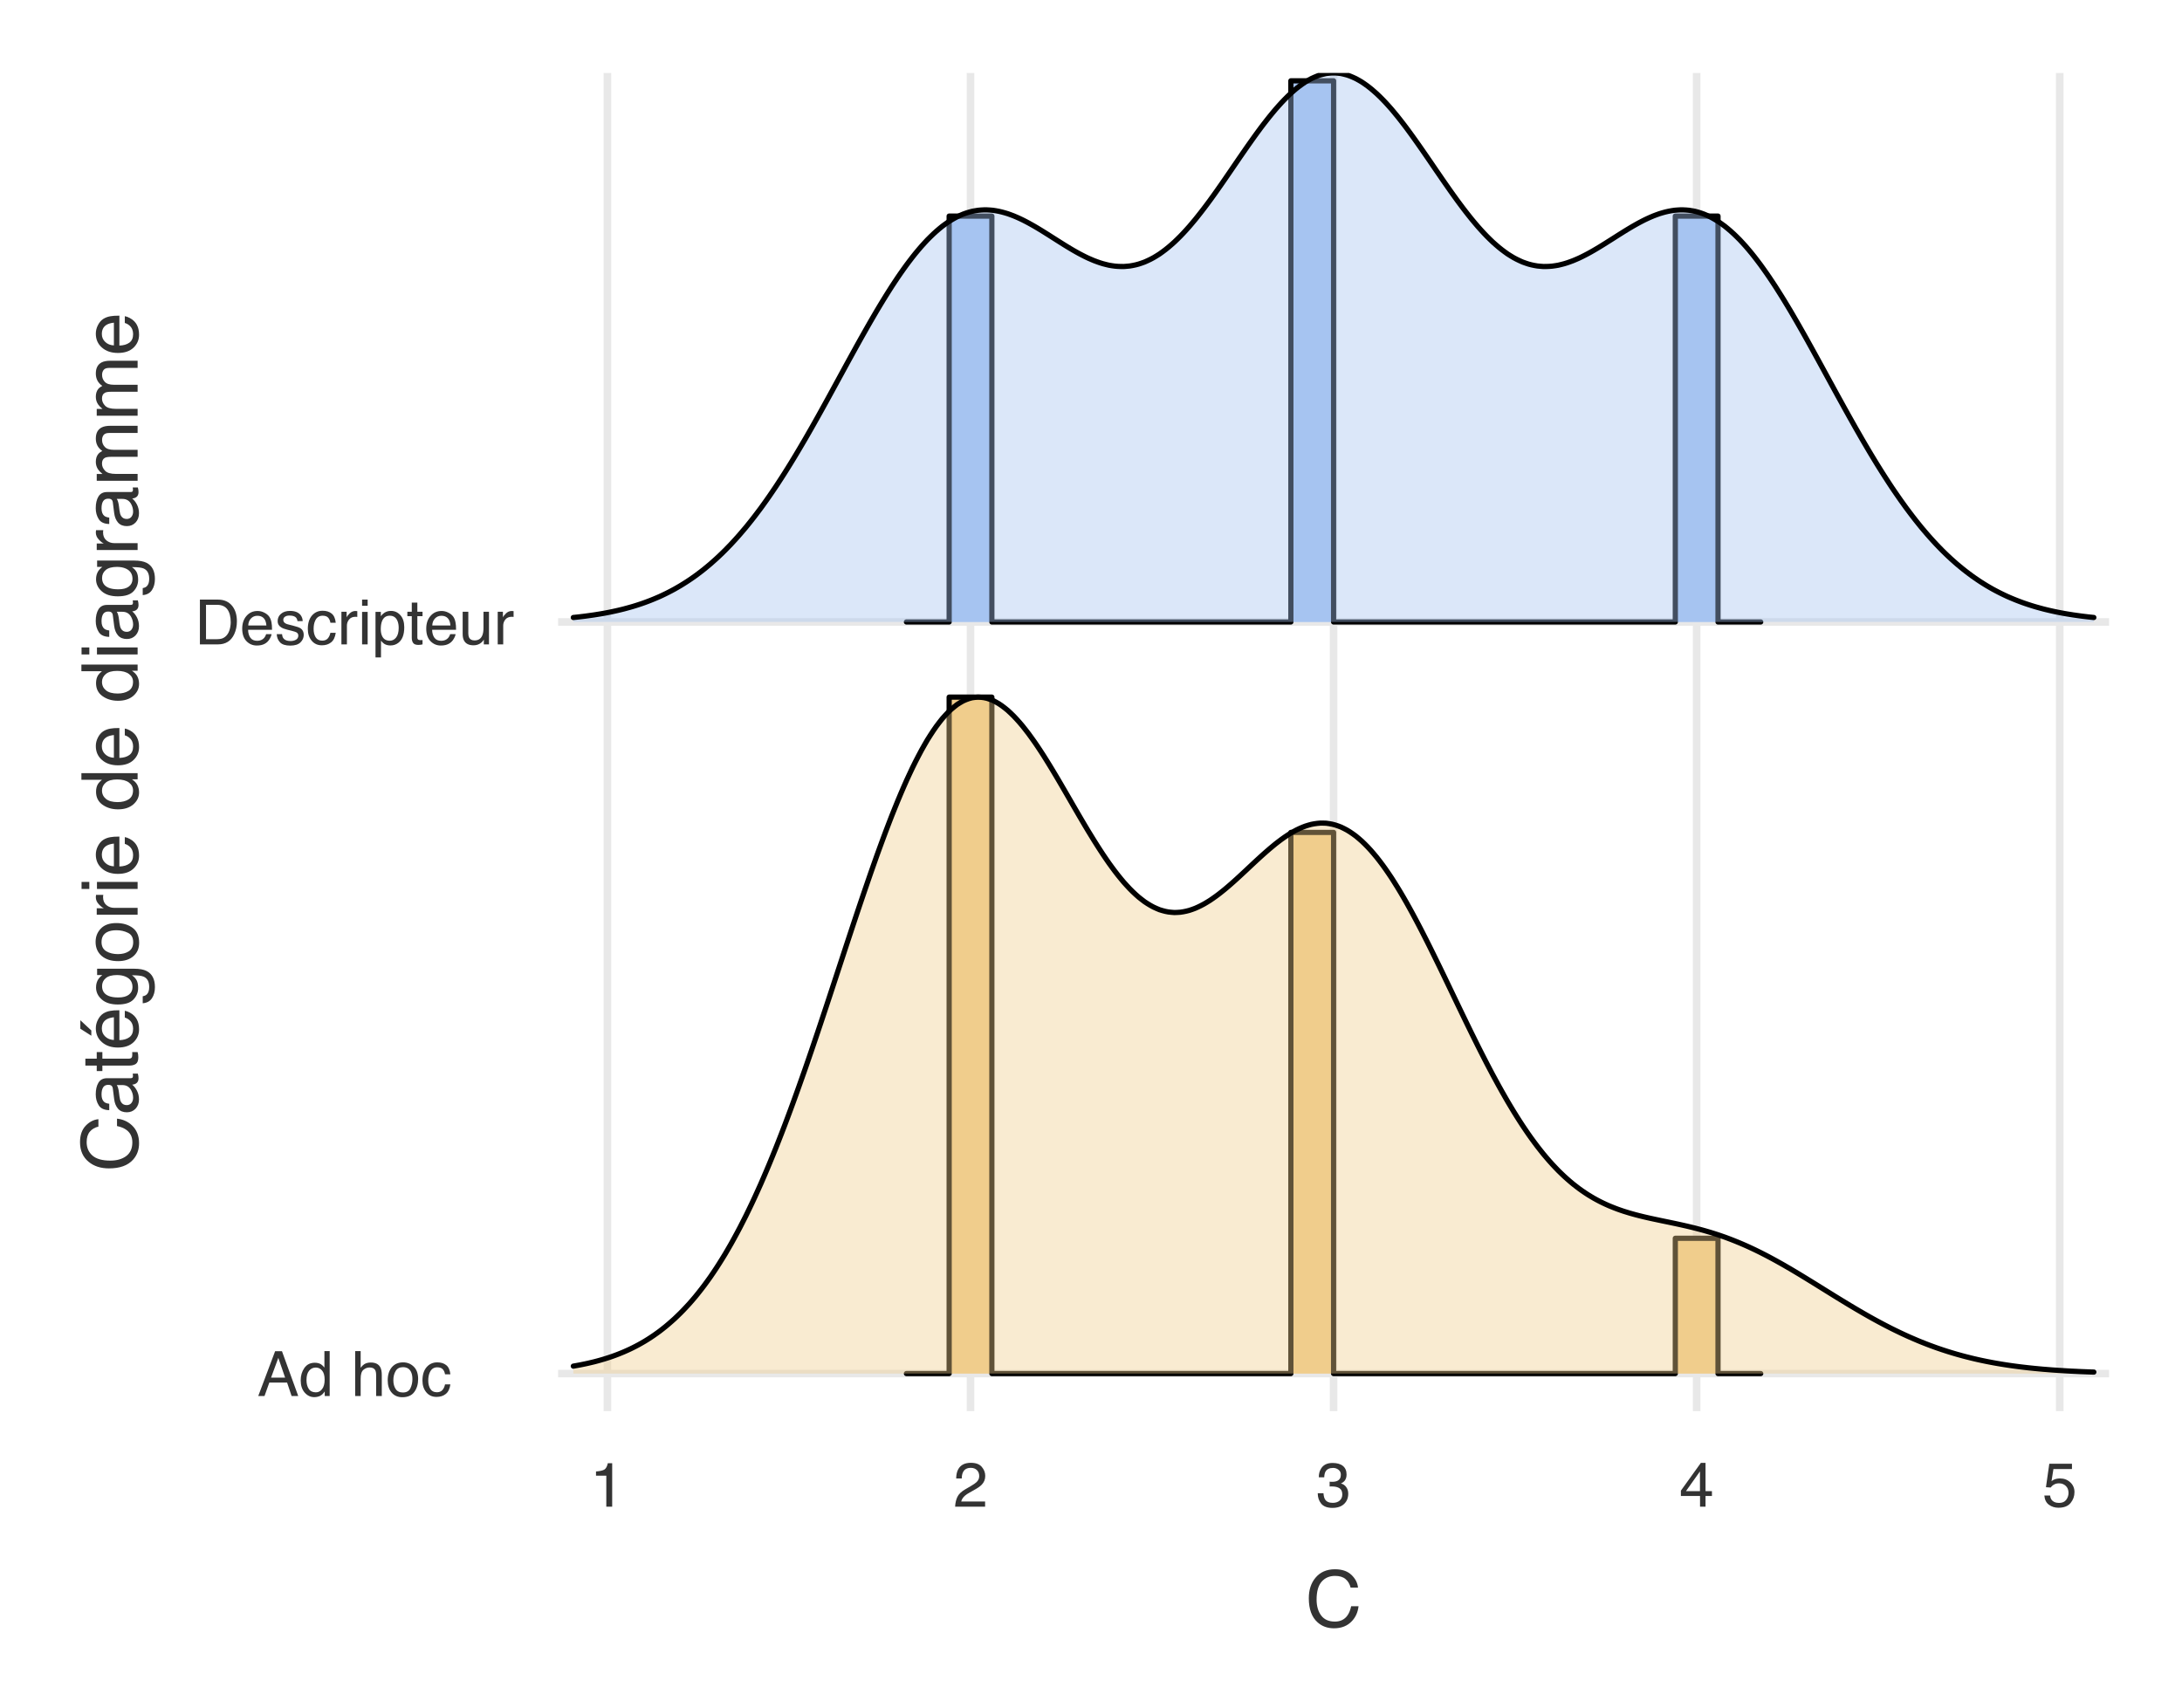 <?xml version="1.0" encoding="UTF-8"?>
<svg xmlns="http://www.w3.org/2000/svg" xmlns:xlink="http://www.w3.org/1999/xlink" width="447pt" height="350pt" viewBox="0 0 447 350" version="1.1">
<defs>
<g>
<symbol overflow="visible" id="glyph0-0">
<path style="stroke:none;" d="M 0.406 0 L 0.406 -9.172 L 7.703 -9.172 L 7.703 0 Z M 6.547 -1.156 L 6.547 -8.031 L 1.562 -8.031 L 1.562 -1.156 Z M 6.547 -1.156 "/>
</symbol>
<symbol overflow="visible" id="glyph0-1">
<path style="stroke:none;" d="M 5.688 -3.766 L 4.297 -7.812 L 2.812 -3.766 Z M 3.641 -9.172 L 5.047 -9.172 L 8.375 0 L 7.016 0 L 6.094 -2.75 L 2.453 -2.75 L 1.469 0 L 0.188 0 Z M 3.641 -9.172 "/>
</symbol>
<symbol overflow="visible" id="glyph0-2">
<path style="stroke:none;" d="M 1.531 -3.266 C 1.531 -2.547 1.68 -1.945 1.984 -1.469 C 2.297 -0.988 2.785 -0.75 3.453 -0.75 C 3.973 -0.75 4.398 -0.973 4.734 -1.422 C 5.078 -1.867 5.25 -2.508 5.25 -3.344 C 5.25 -4.188 5.07 -4.812 4.719 -5.219 C 4.375 -5.625 3.945 -5.828 3.438 -5.828 C 2.875 -5.828 2.414 -5.609 2.062 -5.172 C 1.707 -4.742 1.531 -4.109 1.531 -3.266 Z M 3.234 -6.812 C 3.742 -6.812 4.172 -6.703 4.516 -6.484 C 4.711 -6.359 4.941 -6.141 5.203 -5.828 L 5.203 -9.203 L 6.281 -9.203 L 6.281 0 L 5.266 0 L 5.266 -0.938 C 5.004 -0.52 4.691 -0.219 4.328 -0.031 C 3.973 0.145 3.566 0.234 3.109 0.234 C 2.359 0.234 1.707 -0.078 1.156 -0.703 C 0.613 -1.328 0.344 -2.16 0.344 -3.203 C 0.344 -4.18 0.594 -5.023 1.094 -5.734 C 1.594 -6.453 2.305 -6.812 3.234 -6.812 Z M 3.234 -6.812 "/>
</symbol>
<symbol overflow="visible" id="glyph0-3">
<path style="stroke:none;" d=""/>
</symbol>
<symbol overflow="visible" id="glyph0-4">
<path style="stroke:none;" d="M 0.828 -9.203 L 1.953 -9.203 L 1.953 -5.781 C 2.211 -6.125 2.453 -6.363 2.672 -6.5 C 3.035 -6.738 3.488 -6.859 4.031 -6.859 C 5 -6.859 5.656 -6.52 6 -5.844 C 6.188 -5.469 6.281 -4.953 6.281 -4.297 L 6.281 0 L 5.125 0 L 5.125 -4.219 C 5.125 -4.707 5.062 -5.066 4.938 -5.297 C 4.727 -5.66 4.344 -5.844 3.781 -5.844 C 3.32 -5.844 2.898 -5.68 2.516 -5.359 C 2.141 -5.047 1.953 -4.441 1.953 -3.547 L 1.953 0 L 0.828 0 Z M 0.828 -9.203 "/>
</symbol>
<symbol overflow="visible" id="glyph0-5">
<path style="stroke:none;" d="M 3.484 -0.719 C 4.223 -0.719 4.734 -1 5.016 -1.562 C 5.297 -2.133 5.438 -2.766 5.438 -3.453 C 5.438 -4.078 5.332 -4.586 5.125 -4.984 C 4.812 -5.598 4.27 -5.906 3.5 -5.906 C 2.812 -5.906 2.312 -5.641 2 -5.109 C 1.688 -4.586 1.531 -3.957 1.531 -3.219 C 1.531 -2.508 1.688 -1.914 2 -1.438 C 2.312 -0.957 2.805 -0.719 3.484 -0.719 Z M 3.531 -6.891 C 4.383 -6.891 5.109 -6.598 5.703 -6.016 C 6.305 -5.441 6.609 -4.598 6.609 -3.484 C 6.609 -2.41 6.344 -1.52 5.812 -0.812 C 5.289 -0.102 4.477 0.25 3.375 0.25 C 2.457 0.25 1.727 -0.062 1.188 -0.688 C 0.645 -1.312 0.375 -2.148 0.375 -3.203 C 0.375 -4.328 0.656 -5.223 1.219 -5.891 C 1.789 -6.555 2.562 -6.891 3.531 -6.891 Z M 3.484 -6.859 Z M 3.484 -6.859 "/>
</symbol>
<symbol overflow="visible" id="glyph0-6">
<path style="stroke:none;" d="M 3.406 -6.891 C 4.156 -6.891 4.766 -6.703 5.234 -6.328 C 5.711 -5.961 6 -5.332 6.094 -4.438 L 5 -4.438 C 4.938 -4.852 4.785 -5.195 4.547 -5.469 C 4.305 -5.738 3.926 -5.875 3.406 -5.875 C 2.688 -5.875 2.176 -5.523 1.875 -4.828 C 1.664 -4.379 1.562 -3.82 1.562 -3.156 C 1.562 -2.477 1.703 -1.91 1.984 -1.453 C 2.273 -0.992 2.723 -0.766 3.328 -0.766 C 3.797 -0.766 4.164 -0.906 4.438 -1.188 C 4.707 -1.477 4.895 -1.875 5 -2.375 L 6.094 -2.375 C 5.969 -1.477 5.656 -0.828 5.156 -0.422 C 4.656 -0.016 4.02 0.188 3.25 0.188 C 2.375 0.188 1.676 -0.129 1.156 -0.766 C 0.633 -1.398 0.375 -2.195 0.375 -3.156 C 0.375 -4.332 0.656 -5.25 1.219 -5.906 C 1.789 -6.562 2.52 -6.891 3.406 -6.891 Z M 3.234 -6.859 Z M 3.234 -6.859 "/>
</symbol>
<symbol overflow="visible" id="glyph0-7">
<path style="stroke:none;" d="M 4.5 -1.062 C 4.914 -1.062 5.258 -1.102 5.531 -1.188 C 6.02 -1.352 6.414 -1.664 6.719 -2.125 C 6.969 -2.5 7.145 -2.977 7.25 -3.562 C 7.312 -3.906 7.344 -4.223 7.344 -4.516 C 7.344 -5.648 7.117 -6.531 6.672 -7.156 C 6.223 -7.789 5.492 -8.109 4.484 -8.109 L 2.281 -8.109 L 2.281 -1.062 Z M 1.031 -9.172 L 4.75 -9.172 C 6.008 -9.172 6.988 -8.723 7.688 -7.828 C 8.301 -7.023 8.609 -5.992 8.609 -4.734 C 8.609 -3.754 8.426 -2.875 8.062 -2.094 C 7.414 -0.695 6.305 0 4.734 0 L 1.031 0 Z M 1.031 -9.172 "/>
</symbol>
<symbol overflow="visible" id="glyph0-8">
<path style="stroke:none;" d="M 3.609 -6.844 C 4.086 -6.844 4.547 -6.727 4.984 -6.5 C 5.43 -6.281 5.773 -5.992 6.016 -5.641 C 6.234 -5.305 6.379 -4.914 6.453 -4.469 C 6.523 -4.156 6.562 -3.66 6.562 -2.984 L 1.656 -2.984 C 1.676 -2.305 1.836 -1.758 2.141 -1.344 C 2.441 -0.938 2.906 -0.734 3.531 -0.734 C 4.113 -0.734 4.582 -0.926 4.938 -1.312 C 5.133 -1.539 5.273 -1.801 5.359 -2.094 L 6.469 -2.094 C 6.438 -1.852 6.336 -1.582 6.172 -1.281 C 6.016 -0.977 5.832 -0.727 5.625 -0.531 C 5.281 -0.195 4.859 0.023 4.359 0.141 C 4.086 0.203 3.781 0.234 3.438 0.234 C 2.602 0.234 1.895 -0.066 1.312 -0.672 C 0.738 -1.273 0.453 -2.125 0.453 -3.219 C 0.453 -4.289 0.742 -5.16 1.328 -5.828 C 1.91 -6.504 2.672 -6.844 3.609 -6.844 Z M 5.406 -3.875 C 5.363 -4.363 5.258 -4.754 5.094 -5.047 C 4.781 -5.586 4.266 -5.859 3.547 -5.859 C 3.023 -5.859 2.586 -5.672 2.234 -5.297 C 1.891 -4.93 1.707 -4.457 1.688 -3.875 Z M 3.5 -6.859 Z M 3.5 -6.859 "/>
</symbol>
<symbol overflow="visible" id="glyph0-9">
<path style="stroke:none;" d="M 1.5 -2.094 C 1.531 -1.719 1.625 -1.43 1.781 -1.234 C 2.062 -0.867 2.551 -0.688 3.25 -0.688 C 3.664 -0.688 4.031 -0.773 4.344 -0.953 C 4.664 -1.141 4.828 -1.426 4.828 -1.812 C 4.828 -2.094 4.695 -2.312 4.438 -2.469 C 4.281 -2.551 3.961 -2.656 3.484 -2.781 L 2.594 -3 C 2.02 -3.145 1.598 -3.305 1.328 -3.484 C 0.836 -3.785 0.594 -4.207 0.594 -4.75 C 0.594 -5.375 0.82 -5.879 1.281 -6.266 C 1.738 -6.66 2.352 -6.859 3.125 -6.859 C 4.133 -6.859 4.863 -6.566 5.312 -5.984 C 5.582 -5.609 5.719 -5.203 5.719 -4.766 L 4.656 -4.766 C 4.633 -5.023 4.539 -5.258 4.375 -5.469 C 4.125 -5.758 3.676 -5.906 3.031 -5.906 C 2.613 -5.906 2.297 -5.82 2.078 -5.656 C 1.859 -5.5 1.75 -5.285 1.75 -5.016 C 1.75 -4.723 1.891 -4.488 2.172 -4.312 C 2.336 -4.207 2.582 -4.117 2.906 -4.047 L 3.656 -3.859 C 4.469 -3.66 5.008 -3.473 5.281 -3.297 C 5.719 -3.004 5.938 -2.551 5.938 -1.938 C 5.938 -1.344 5.707 -0.828 5.25 -0.391 C 4.801 0.035 4.113 0.25 3.188 0.25 C 2.195 0.25 1.492 0.023 1.078 -0.422 C 0.66 -0.867 0.438 -1.426 0.406 -2.094 Z M 3.156 -6.859 Z M 3.156 -6.859 "/>
</symbol>
<symbol overflow="visible" id="glyph0-10">
<path style="stroke:none;" d="M 0.859 -6.688 L 1.922 -6.688 L 1.922 -5.531 C 2.016 -5.758 2.227 -6.035 2.562 -6.359 C 2.906 -6.68 3.301 -6.844 3.75 -6.844 C 3.77 -6.844 3.805 -6.836 3.859 -6.828 C 3.91 -6.828 3.992 -6.82 4.109 -6.812 L 4.109 -5.625 C 4.047 -5.633 3.984 -5.641 3.922 -5.641 C 3.867 -5.648 3.812 -5.656 3.75 -5.656 C 3.176 -5.656 2.738 -5.473 2.438 -5.109 C 2.133 -4.742 1.984 -4.32 1.984 -3.844 L 1.984 0 L 0.859 0 Z M 0.859 -6.688 "/>
</symbol>
<symbol overflow="visible" id="glyph0-11">
<path style="stroke:none;" d="M 0.828 -6.656 L 1.969 -6.656 L 1.969 0 L 0.828 0 Z M 0.828 -9.172 L 1.969 -9.172 L 1.969 -7.906 L 0.828 -7.906 Z M 0.828 -9.172 "/>
</symbol>
<symbol overflow="visible" id="glyph0-12">
<path style="stroke:none;" d="M 3.656 -0.75 C 4.176 -0.75 4.609 -0.969 4.953 -1.406 C 5.305 -1.852 5.484 -2.516 5.484 -3.391 C 5.484 -3.922 5.406 -4.379 5.25 -4.766 C 4.957 -5.504 4.426 -5.875 3.656 -5.875 C 2.875 -5.875 2.336 -5.484 2.047 -4.703 C 1.891 -4.285 1.812 -3.754 1.812 -3.109 C 1.812 -2.598 1.891 -2.16 2.047 -1.797 C 2.336 -1.098 2.875 -0.75 3.656 -0.75 Z M 0.734 -6.656 L 1.828 -6.656 L 1.828 -5.781 C 2.055 -6.082 2.301 -6.316 2.562 -6.484 C 2.945 -6.734 3.395 -6.859 3.906 -6.859 C 4.664 -6.859 5.305 -6.566 5.828 -5.984 C 6.359 -5.398 6.625 -4.57 6.625 -3.5 C 6.625 -2.039 6.242 -1 5.484 -0.375 C 5.004 0.02 4.441 0.219 3.797 0.219 C 3.297 0.219 2.875 0.109 2.531 -0.109 C 2.332 -0.234 2.109 -0.445 1.859 -0.75 L 1.859 2.672 L 0.734 2.672 Z M 0.734 -6.656 "/>
</symbol>
<symbol overflow="visible" id="glyph0-13">
<path style="stroke:none;" d="M 1.047 -8.562 L 2.188 -8.562 L 2.188 -6.688 L 3.25 -6.688 L 3.25 -5.781 L 2.188 -5.781 L 2.188 -1.406 C 2.188 -1.176 2.266 -1.02 2.422 -0.938 C 2.516 -0.895 2.66 -0.875 2.859 -0.875 C 2.91 -0.875 2.969 -0.875 3.031 -0.875 C 3.094 -0.875 3.164 -0.879 3.25 -0.891 L 3.25 0 C 3.125 0.039 2.988 0.066 2.844 0.078 C 2.707 0.098 2.562 0.109 2.406 0.109 C 1.875 0.109 1.516 -0.023 1.328 -0.297 C 1.141 -0.566 1.047 -0.914 1.047 -1.344 L 1.047 -5.781 L 0.141 -5.781 L 0.141 -6.688 L 1.047 -6.688 Z M 1.047 -8.562 "/>
</symbol>
<symbol overflow="visible" id="glyph0-14">
<path style="stroke:none;" d="M 1.953 -6.688 L 1.953 -2.25 C 1.953 -1.906 2.004 -1.625 2.109 -1.406 C 2.305 -1.008 2.68 -0.812 3.234 -0.812 C 4.016 -0.812 4.547 -1.16 4.828 -1.859 C 4.984 -2.234 5.062 -2.75 5.062 -3.406 L 5.062 -6.688 L 6.188 -6.688 L 6.188 0 L 5.125 0 L 5.141 -0.984 C 4.992 -0.734 4.812 -0.52 4.594 -0.344 C 4.164 0.008 3.645 0.188 3.031 0.188 C 2.07 0.188 1.422 -0.133 1.078 -0.781 C 0.891 -1.113 0.797 -1.566 0.797 -2.141 L 0.797 -6.688 Z M 3.5 -6.859 Z M 3.5 -6.859 "/>
</symbol>
<symbol overflow="visible" id="glyph0-15">
<path style="stroke:none;" d="M 1.219 -6.344 L 1.219 -7.203 C 2.031 -7.273 2.598 -7.406 2.922 -7.594 C 3.242 -7.781 3.484 -8.219 3.641 -8.906 L 4.531 -8.906 L 4.531 0 L 3.328 0 L 3.328 -6.344 Z M 1.219 -6.344 "/>
</symbol>
<symbol overflow="visible" id="glyph0-16">
<path style="stroke:none;" d="M 0.406 0 C 0.445 -0.77 0.602 -1.441 0.875 -2.016 C 1.156 -2.586 1.695 -3.102 2.5 -3.562 L 3.703 -4.266 C 4.234 -4.578 4.609 -4.844 4.828 -5.062 C 5.172 -5.406 5.344 -5.801 5.344 -6.25 C 5.344 -6.77 5.188 -7.18 4.875 -7.484 C 4.562 -7.797 4.145 -7.953 3.625 -7.953 C 2.852 -7.953 2.32 -7.66 2.031 -7.078 C 1.863 -6.766 1.773 -6.332 1.766 -5.781 L 0.625 -5.781 C 0.633 -6.551 0.773 -7.18 1.047 -7.672 C 1.535 -8.547 2.395 -8.984 3.625 -8.984 C 4.656 -8.984 5.406 -8.703 5.875 -8.141 C 6.344 -7.586 6.578 -6.973 6.578 -6.297 C 6.578 -5.578 6.328 -4.969 5.828 -4.469 C 5.535 -4.164 5.016 -3.805 4.266 -3.391 L 3.406 -2.906 C 3 -2.688 2.676 -2.473 2.438 -2.266 C 2.02 -1.898 1.758 -1.5 1.656 -1.062 L 6.547 -1.062 L 6.547 0 Z M 0.406 0 "/>
</symbol>
<symbol overflow="visible" id="glyph0-17">
<path style="stroke:none;" d="M 3.328 0.25 C 2.266 0.25 1.492 -0.039 1.016 -0.625 C 0.547 -1.207 0.312 -1.914 0.312 -2.75 L 1.484 -2.75 C 1.535 -2.164 1.645 -1.742 1.812 -1.484 C 2.102 -1.016 2.629 -0.781 3.391 -0.781 C 3.984 -0.781 4.457 -0.938 4.812 -1.25 C 5.164 -1.57 5.344 -1.984 5.344 -2.484 C 5.344 -3.098 5.156 -3.523 4.781 -3.766 C 4.406 -4.016 3.883 -4.141 3.219 -4.141 C 3.133 -4.141 3.055 -4.141 2.984 -4.141 C 2.91 -4.141 2.832 -4.133 2.75 -4.125 L 2.75 -5.125 C 2.863 -5.113 2.957 -5.102 3.031 -5.094 C 3.113 -5.094 3.203 -5.094 3.297 -5.094 C 3.723 -5.094 4.07 -5.16 4.344 -5.297 C 4.812 -5.523 5.047 -5.941 5.047 -6.547 C 5.047 -6.984 4.883 -7.32 4.562 -7.562 C 4.25 -7.812 3.883 -7.938 3.469 -7.938 C 2.719 -7.938 2.195 -7.688 1.906 -7.188 C 1.75 -6.906 1.66 -6.516 1.641 -6.016 L 0.531 -6.016 C 0.531 -6.68 0.664 -7.242 0.938 -7.703 C 1.395 -8.535 2.195 -8.953 3.344 -8.953 C 4.258 -8.953 4.969 -8.75 5.469 -8.344 C 5.969 -7.938 6.219 -7.348 6.219 -6.578 C 6.219 -6.035 6.07 -5.594 5.781 -5.25 C 5.594 -5.039 5.352 -4.875 5.062 -4.75 C 5.531 -4.625 5.895 -4.375 6.156 -4 C 6.426 -3.633 6.562 -3.188 6.562 -2.656 C 6.562 -1.801 6.281 -1.102 5.719 -0.562 C 5.156 -0.02 4.359 0.25 3.328 0.25 Z M 3.328 0.25 "/>
</symbol>
<symbol overflow="visible" id="glyph0-18">
<path style="stroke:none;" d="M 4.234 -3.172 L 4.234 -7.219 L 1.359 -3.172 Z M 4.25 0 L 4.25 -2.188 L 0.328 -2.188 L 0.328 -3.281 L 4.422 -8.969 L 5.375 -8.969 L 5.375 -3.172 L 6.688 -3.172 L 6.688 -2.188 L 5.375 -2.188 L 5.375 0 Z M 4.25 0 "/>
</symbol>
<symbol overflow="visible" id="glyph0-19">
<path style="stroke:none;" d="M 1.578 -2.281 C 1.648 -1.633 1.945 -1.191 2.469 -0.953 C 2.738 -0.828 3.051 -0.766 3.406 -0.766 C 4.07 -0.766 4.562 -0.973 4.875 -1.391 C 5.195 -1.816 5.359 -2.289 5.359 -2.812 C 5.359 -3.438 5.164 -3.922 4.781 -4.266 C 4.406 -4.609 3.953 -4.781 3.422 -4.781 C 3.035 -4.781 2.703 -4.703 2.422 -4.547 C 2.141 -4.398 1.906 -4.191 1.719 -3.922 L 0.734 -3.984 L 1.422 -8.797 L 6.062 -8.797 L 6.062 -7.703 L 2.266 -7.703 L 1.875 -5.219 C 2.082 -5.383 2.281 -5.504 2.469 -5.578 C 2.801 -5.711 3.188 -5.781 3.625 -5.781 C 4.445 -5.781 5.145 -5.516 5.719 -4.984 C 6.289 -4.461 6.578 -3.797 6.578 -2.984 C 6.578 -2.141 6.312 -1.395 5.781 -0.75 C 5.258 -0.102 4.426 0.219 3.281 0.219 C 2.551 0.219 1.906 0.016 1.344 -0.391 C 0.789 -0.797 0.477 -1.426 0.406 -2.281 Z M 1.578 -2.281 "/>
</symbol>
<symbol overflow="visible" id="glyph1-0">
<path style="stroke:none;" d="M 0.516 0 L 0.516 -11.484 L 9.625 -11.484 L 9.625 0 Z M 8.188 -1.438 L 8.188 -10.047 L 1.953 -10.047 L 1.953 -1.438 Z M 8.188 -1.438 "/>
</symbol>
<symbol overflow="visible" id="glyph1-1">
<path style="stroke:none;" d="M 6.062 -11.797 C 7.508 -11.797 8.633 -11.41 9.438 -10.641 C 10.238 -9.879 10.688 -9.008 10.781 -8.031 L 9.266 -8.031 C 9.086 -8.77 8.742 -9.352 8.234 -9.781 C 7.723 -10.219 7.004 -10.438 6.078 -10.438 C 4.941 -10.438 4.023 -10.039 3.328 -9.25 C 2.641 -8.457 2.297 -7.238 2.297 -5.594 C 2.297 -4.25 2.609 -3.16 3.234 -2.328 C 3.859 -1.492 4.797 -1.078 6.047 -1.078 C 7.191 -1.078 8.062 -1.516 8.656 -2.391 C 8.977 -2.859 9.219 -3.469 9.375 -4.219 L 10.891 -4.219 C 10.754 -3.008 10.305 -2 9.547 -1.188 C 8.629 -0.195 7.398 0.297 5.859 0.297 C 4.523 0.297 3.406 -0.109 2.5 -0.922 C 1.301 -1.984 0.703 -3.629 0.703 -5.859 C 0.703 -7.555 1.148 -8.945 2.047 -10.031 C 3.016 -11.207 4.352 -11.797 6.062 -11.797 Z M 5.75 -11.797 Z M 5.75 -11.797 "/>
</symbol>
<symbol overflow="visible" id="glyph2-0">
<path style="stroke:none;" d="M 0 -0.516 L -11.484 -0.516 L -11.484 -9.625 L 0 -9.625 Z M -1.438 -8.188 L -10.047 -8.188 L -10.047 -1.953 L -1.438 -1.953 Z M -1.438 -8.188 "/>
</symbol>
<symbol overflow="visible" id="glyph2-1">
<path style="stroke:none;" d="M -11.797 -6.062 C -11.797 -7.508 -11.41 -8.633 -10.641 -9.438 C -9.879 -10.238 -9.008 -10.688 -8.031 -10.781 L -8.031 -9.266 C -8.77 -9.086 -9.352 -8.742 -9.781 -8.234 C -10.219 -7.723 -10.438 -7.004 -10.438 -6.078 C -10.438 -4.941 -10.039 -4.023 -9.25 -3.328 C -8.457 -2.641 -7.238 -2.297 -5.594 -2.297 C -4.25 -2.297 -3.16 -2.609 -2.328 -3.234 C -1.492 -3.859 -1.078 -4.797 -1.078 -6.047 C -1.078 -7.191 -1.516 -8.062 -2.391 -8.656 C -2.859 -8.977 -3.469 -9.219 -4.219 -9.375 L -4.219 -10.891 C -3.008 -10.754 -2 -10.305 -1.188 -9.547 C -0.195 -8.629 0.297 -7.398 0.297 -5.859 C 0.297 -4.523 -0.109 -3.406 -0.922 -2.5 C -1.984 -1.301 -3.629 -0.703 -5.859 -0.703 C -7.555 -0.703 -8.945 -1.148 -10.031 -2.047 C -11.207 -3.016 -11.797 -4.352 -11.797 -6.062 Z M -11.797 -5.75 Z M -11.797 -5.75 "/>
</symbol>
<symbol overflow="visible" id="glyph2-2">
<path style="stroke:none;" d="M -2.234 -2.109 C -1.828 -2.109 -1.504 -2.254 -1.266 -2.547 C -1.035 -2.848 -0.922 -3.203 -0.922 -3.609 C -0.922 -4.109 -1.035 -4.586 -1.266 -5.047 C -1.641 -5.828 -2.258 -6.219 -3.125 -6.219 L -4.266 -6.219 C -4.148 -6.051 -4.055 -5.832 -3.984 -5.562 C -3.91 -5.289 -3.859 -5.023 -3.828 -4.766 L -3.719 -3.906 C -3.656 -3.395 -3.551 -3.016 -3.406 -2.766 C -3.156 -2.328 -2.766 -2.109 -2.234 -2.109 Z M -5.078 -5.516 C -5.117 -5.836 -5.254 -6.055 -5.484 -6.172 C -5.609 -6.234 -5.785 -6.266 -6.016 -6.266 C -6.492 -6.266 -6.844 -6.094 -7.062 -5.75 C -7.281 -5.406 -7.391 -4.914 -7.391 -4.281 C -7.391 -3.551 -7.191 -3.031 -6.797 -2.719 C -6.578 -2.551 -6.25 -2.441 -5.812 -2.391 L -5.812 -1.078 C -6.844 -1.098 -7.562 -1.43 -7.969 -2.078 C -8.375 -2.723 -8.578 -3.469 -8.578 -4.312 C -8.578 -5.301 -8.391 -6.102 -8.016 -6.719 C -7.641 -7.32 -7.055 -7.625 -6.266 -7.625 L -1.438 -7.625 C -1.289 -7.625 -1.172 -7.656 -1.078 -7.719 C -0.992 -7.781 -0.953 -7.906 -0.953 -8.094 C -0.953 -8.156 -0.957 -8.223 -0.969 -8.297 C -0.977 -8.379 -0.988 -8.469 -1 -8.562 L 0.047 -8.562 C 0.109 -8.344 0.145 -8.176 0.156 -8.062 C 0.176 -7.945 0.188 -7.789 0.188 -7.594 C 0.188 -7.102 0.008 -6.75 -0.344 -6.531 C -0.52 -6.414 -0.773 -6.336 -1.109 -6.297 C -0.734 -6.004 -0.406 -5.586 -0.125 -5.047 C 0.145 -4.516 0.281 -3.926 0.281 -3.281 C 0.281 -2.508 0.047 -1.875 -0.422 -1.375 C -0.898 -0.883 -1.492 -0.641 -2.203 -0.641 C -2.973 -0.641 -3.57 -0.879 -4 -1.359 C -4.426 -1.848 -4.691 -2.488 -4.797 -3.281 Z M -8.578 -4.359 Z M -8.578 -4.359 "/>
</symbol>
<symbol overflow="visible" id="glyph2-3">
<path style="stroke:none;" d="M -10.703 -1.312 L -10.703 -2.734 L -8.375 -2.734 L -8.375 -4.078 L -7.219 -4.078 L -7.219 -2.734 L -1.766 -2.734 C -1.473 -2.734 -1.273 -2.832 -1.172 -3.031 C -1.117 -3.145 -1.094 -3.328 -1.094 -3.578 C -1.094 -3.648 -1.094 -3.723 -1.094 -3.797 C -1.094 -3.879 -1.098 -3.973 -1.109 -4.078 L 0 -4.078 C 0.051 -3.91 0.086 -3.738 0.109 -3.562 C 0.129 -3.395 0.141 -3.207 0.141 -3 C 0.141 -2.344 -0.023 -1.895 -0.359 -1.656 C -0.703 -1.426 -1.145 -1.312 -1.688 -1.312 L -7.219 -1.312 L -7.219 -0.188 L -8.375 -0.188 L -8.375 -1.312 Z M -10.703 -1.312 "/>
</symbol>
<symbol overflow="visible" id="glyph2-4">
<path style="stroke:none;" d="M -8.562 -4.516 C -8.562 -5.109 -8.422 -5.68 -8.141 -6.234 C -7.859 -6.797 -7.5 -7.223 -7.062 -7.516 C -6.633 -7.797 -6.141 -7.984 -5.578 -8.078 C -5.191 -8.16 -4.578 -8.203 -3.734 -8.203 L -3.734 -2.078 C -2.891 -2.098 -2.207 -2.297 -1.688 -2.672 C -1.176 -3.047 -0.922 -3.629 -0.922 -4.422 C -0.922 -5.148 -1.164 -5.734 -1.656 -6.172 C -1.938 -6.422 -2.258 -6.598 -2.625 -6.703 L -2.625 -8.094 C -2.32 -8.051 -1.977 -7.926 -1.594 -7.719 C -1.219 -7.52 -0.91 -7.289 -0.672 -7.031 C -0.254 -6.602 0.023 -6.078 0.172 -5.453 C 0.254 -5.109 0.297 -4.723 0.297 -4.297 C 0.297 -3.254 -0.082 -2.367 -0.844 -1.641 C -1.602 -0.922 -2.664 -0.562 -4.031 -0.562 C -5.375 -0.562 -6.461 -0.926 -7.297 -1.656 C -8.141 -2.383 -8.562 -3.336 -8.562 -4.516 Z M -4.859 -6.766 C -5.461 -6.703 -5.945 -6.566 -6.312 -6.359 C -6.988 -5.973 -7.328 -5.332 -7.328 -4.438 C -7.328 -3.789 -7.094 -3.25 -6.625 -2.812 C -6.164 -2.375 -5.578 -2.141 -4.859 -2.109 Z M -8.578 -4.391 Z M -11.734 -6.156 L -9.484 -4.062 L -9.484 -2.984 L -11.734 -4.422 Z M -11.734 -6.156 "/>
</symbol>
<symbol overflow="visible" id="glyph2-5">
<path style="stroke:none;" d="M -8.516 -3.984 C -8.516 -4.641 -8.352 -5.211 -8.031 -5.703 C -7.852 -5.973 -7.586 -6.242 -7.234 -6.516 L -8.297 -6.516 L -8.297 -7.812 L -0.688 -7.812 C 0.383 -7.812 1.227 -7.656 1.844 -7.344 C 2.977 -6.758 3.547 -5.66 3.547 -4.047 C 3.547 -3.141 3.344 -2.379 2.938 -1.766 C 2.531 -1.148 1.898 -0.805 1.047 -0.734 L 1.047 -2.172 C 1.422 -2.234 1.707 -2.367 1.906 -2.578 C 2.219 -2.891 2.375 -3.391 2.375 -4.078 C 2.375 -5.148 1.992 -5.852 1.234 -6.188 C 0.785 -6.383 -0.016 -6.477 -1.172 -6.469 C -0.742 -6.188 -0.422 -5.848 -0.203 -5.453 C 0.004 -5.055 0.109 -4.531 0.109 -3.875 C 0.109 -2.969 -0.211 -2.176 -0.859 -1.5 C -1.504 -0.82 -2.57 -0.484 -4.062 -0.484 C -5.457 -0.484 -6.547 -0.82 -7.328 -1.5 C -8.117 -2.188 -8.516 -3.016 -8.516 -3.984 Z M -4.219 -6.516 C -5.258 -6.516 -6.031 -6.301 -6.531 -5.875 C -7.031 -5.445 -7.281 -4.906 -7.281 -4.25 C -7.281 -3.258 -6.816 -2.582 -5.891 -2.219 C -5.391 -2.02 -4.738 -1.922 -3.938 -1.922 C -3 -1.922 -2.281 -2.113 -1.781 -2.5 C -1.289 -2.883 -1.047 -3.398 -1.047 -4.047 C -1.047 -5.055 -1.504 -5.766 -2.422 -6.172 C -2.93 -6.398 -3.531 -6.516 -4.219 -6.516 Z M -8.578 -4.156 Z M -8.578 -4.156 "/>
</symbol>
<symbol overflow="visible" id="glyph2-6">
<path style="stroke:none;" d="M -0.906 -4.359 C -0.906 -5.285 -1.258 -5.922 -1.969 -6.266 C -2.676 -6.617 -3.461 -6.797 -4.328 -6.797 C -5.109 -6.797 -5.742 -6.672 -6.234 -6.422 C -7.004 -6.023 -7.391 -5.344 -7.391 -4.375 C -7.391 -3.508 -7.062 -2.879 -6.406 -2.484 C -5.75 -2.098 -4.957 -1.906 -4.031 -1.906 C -3.133 -1.906 -2.391 -2.098 -1.797 -2.484 C -1.203 -2.879 -0.906 -3.504 -0.906 -4.359 Z M -8.609 -4.406 C -8.609 -5.488 -8.25 -6.398 -7.531 -7.141 C -6.812 -7.891 -5.754 -8.266 -4.359 -8.266 C -3.016 -8.266 -1.898 -7.938 -1.016 -7.281 C -0.129 -6.625 0.312 -5.602 0.312 -4.219 C 0.312 -3.07 -0.078 -2.16 -0.859 -1.484 C -1.641 -0.805 -2.688 -0.469 -4 -0.469 C -5.406 -0.469 -6.523 -0.82 -7.359 -1.531 C -8.191 -2.25 -8.609 -3.207 -8.609 -4.406 Z M -8.578 -4.359 Z M -8.578 -4.359 "/>
</symbol>
<symbol overflow="visible" id="glyph2-7">
<path style="stroke:none;" d="M -8.375 -1.078 L -8.375 -2.406 L -6.922 -2.406 C -7.203 -2.52 -7.547 -2.789 -7.953 -3.219 C -8.359 -3.645 -8.562 -4.133 -8.562 -4.688 C -8.562 -4.719 -8.555 -4.766 -8.547 -4.828 C -8.547 -4.891 -8.535 -4.992 -8.516 -5.141 L -7.031 -5.141 C -7.051 -5.055 -7.062 -4.977 -7.062 -4.906 C -7.07 -4.844 -7.078 -4.77 -7.078 -4.688 C -7.078 -3.977 -6.848 -3.43 -6.391 -3.047 C -5.93 -2.672 -5.406 -2.484 -4.812 -2.484 L 0 -2.484 L 0 -1.078 Z M -8.375 -1.078 "/>
</symbol>
<symbol overflow="visible" id="glyph2-8">
<path style="stroke:none;" d="M -8.328 -1.031 L -8.328 -2.469 L 0 -2.469 L 0 -1.031 Z M -11.484 -1.031 L -11.484 -2.469 L -9.891 -2.469 L -9.891 -1.031 Z M -11.484 -1.031 "/>
</symbol>
<symbol overflow="visible" id="glyph2-9">
<path style="stroke:none;" d="M -8.562 -4.516 C -8.562 -5.109 -8.422 -5.68 -8.141 -6.234 C -7.859 -6.797 -7.5 -7.223 -7.062 -7.516 C -6.633 -7.797 -6.141 -7.984 -5.578 -8.078 C -5.191 -8.16 -4.578 -8.203 -3.734 -8.203 L -3.734 -2.078 C -2.891 -2.098 -2.207 -2.297 -1.688 -2.672 C -1.176 -3.047 -0.922 -3.629 -0.922 -4.422 C -0.922 -5.148 -1.164 -5.734 -1.656 -6.172 C -1.938 -6.422 -2.258 -6.598 -2.625 -6.703 L -2.625 -8.094 C -2.32 -8.051 -1.977 -7.926 -1.594 -7.719 C -1.219 -7.52 -0.91 -7.289 -0.672 -7.031 C -0.254 -6.602 0.023 -6.078 0.172 -5.453 C 0.254 -5.109 0.297 -4.723 0.297 -4.297 C 0.297 -3.254 -0.082 -2.367 -0.844 -1.641 C -1.602 -0.922 -2.664 -0.562 -4.031 -0.562 C -5.375 -0.562 -6.461 -0.926 -7.297 -1.656 C -8.141 -2.383 -8.562 -3.336 -8.562 -4.516 Z M -4.859 -6.766 C -5.461 -6.703 -5.945 -6.566 -6.312 -6.359 C -6.988 -5.973 -7.328 -5.332 -7.328 -4.438 C -7.328 -3.789 -7.094 -3.25 -6.625 -2.812 C -6.164 -2.375 -5.578 -2.141 -4.859 -2.109 Z M -8.578 -4.391 Z M -8.578 -4.391 "/>
</symbol>
<symbol overflow="visible" id="glyph2-10">
<path style="stroke:none;" d=""/>
</symbol>
<symbol overflow="visible" id="glyph2-11">
<path style="stroke:none;" d="M -4.094 -1.922 C -3.195 -1.922 -2.445 -2.109 -1.844 -2.484 C -1.238 -2.867 -0.938 -3.484 -0.938 -4.328 C -0.938 -4.973 -1.211 -5.504 -1.766 -5.922 C -2.328 -6.348 -3.133 -6.562 -4.188 -6.562 C -5.238 -6.562 -6.02 -6.344 -6.531 -5.906 C -7.039 -5.477 -7.297 -4.945 -7.297 -4.312 C -7.297 -3.602 -7.023 -3.023 -6.484 -2.578 C -5.941 -2.141 -5.145 -1.922 -4.094 -1.922 Z M -8.516 -4.047 C -8.516 -4.68 -8.379 -5.219 -8.109 -5.656 C -7.953 -5.906 -7.68 -6.188 -7.297 -6.5 L -11.516 -6.5 L -11.516 -7.859 L 0 -7.859 L 0 -6.594 L -1.172 -6.594 C -0.648 -6.258 -0.273 -5.867 -0.047 -5.422 C 0.18 -4.973 0.297 -4.461 0.297 -3.891 C 0.297 -2.953 -0.094 -2.141 -0.875 -1.453 C -1.664 -0.773 -2.711 -0.438 -4.016 -0.438 C -5.234 -0.438 -6.285 -0.75 -7.172 -1.375 C -8.066 -2 -8.516 -2.891 -8.516 -4.047 Z M -8.516 -4.047 "/>
</symbol>
<symbol overflow="visible" id="glyph2-12">
<path style="stroke:none;" d="M -8.375 -1.031 L -8.375 -2.422 L -7.188 -2.422 C -7.594 -2.754 -7.891 -3.055 -8.078 -3.328 C -8.398 -3.797 -8.562 -4.32 -8.562 -4.906 C -8.562 -5.57 -8.395 -6.109 -8.062 -6.516 C -7.875 -6.742 -7.598 -6.953 -7.234 -7.141 C -7.68 -7.453 -8.016 -7.816 -8.234 -8.234 C -8.453 -8.66 -8.562 -9.141 -8.562 -9.672 C -8.562 -10.797 -8.156 -11.562 -7.344 -11.969 C -6.906 -12.188 -6.316 -12.297 -5.578 -12.297 L 0 -12.297 L 0 -10.828 L -5.812 -10.828 C -6.375 -10.828 -6.758 -10.688 -6.969 -10.406 C -7.176 -10.133 -7.281 -9.797 -7.281 -9.391 C -7.281 -8.836 -7.094 -8.363 -6.719 -7.969 C -6.352 -7.57 -5.738 -7.375 -4.875 -7.375 L 0 -7.375 L 0 -5.938 L -5.469 -5.938 C -6.031 -5.938 -6.441 -5.867 -6.703 -5.734 C -7.098 -5.523 -7.297 -5.129 -7.297 -4.547 C -7.297 -4.016 -7.086 -3.531 -6.672 -3.094 C -6.266 -2.656 -5.52 -2.438 -4.438 -2.438 L 0 -2.438 L 0 -1.031 Z M -8.375 -1.031 "/>
</symbol>
</g>
<clipPath id="clip1">
  <path d="M 114.332 280 L 432.055 280 L 432.055 283 L 114.332 283 Z M 114.332 280 "/>
</clipPath>
<clipPath id="clip2">
  <path d="M 114.332 126 L 432.055 126 L 432.055 129 L 114.332 129 Z M 114.332 126 "/>
</clipPath>
<clipPath id="clip3">
  <path d="M 123 14.945 L 126 14.945 L 126 289.102 L 123 289.102 Z M 123 14.945 "/>
</clipPath>
<clipPath id="clip4">
  <path d="M 198 14.945 L 200 14.945 L 200 289.102 L 198 289.102 Z M 198 14.945 "/>
</clipPath>
<clipPath id="clip5">
  <path d="M 272 14.945 L 274 14.945 L 274 289.102 L 272 289.102 Z M 272 14.945 "/>
</clipPath>
<clipPath id="clip6">
  <path d="M 346 14.945 L 349 14.945 L 349 289.102 L 346 289.102 Z M 346 14.945 "/>
</clipPath>
<clipPath id="clip7">
  <path d="M 421 14.945 L 423 14.945 L 423 289.102 L 421 289.102 Z M 421 14.945 "/>
</clipPath>
<clipPath id="clip8">
  <path d="M 117 14.945 L 429 14.945 L 429 128 L 117 128 Z M 117 14.945 "/>
</clipPath>
<clipPath id="clip9">
  <path d="M 116 14.945 L 430 14.945 L 430 128 L 116 128 Z M 116 14.945 "/>
</clipPath>
</defs>
<g id="surface11">
<rect x="0" y="0" width="447" height="350" style="fill:rgb(100%,100%,100%);fill-opacity:1;stroke:none;"/>
<g clip-path="url(#clip1)" clip-rule="nonzero">
<path style="fill:none;stroke-width:1.552;stroke-linecap:butt;stroke-linejoin:round;stroke:rgb(90.98%,90.98%,90.98%);stroke-opacity:1;stroke-miterlimit:10;" d="M 114.332 281.398 L 432.055 281.398 "/>
</g>
<g clip-path="url(#clip2)" clip-rule="nonzero">
<path style="fill:none;stroke-width:1.552;stroke-linecap:butt;stroke-linejoin:round;stroke:rgb(90.98%,90.98%,90.98%);stroke-opacity:1;stroke-miterlimit:10;" d="M 114.332 127.418 L 432.055 127.418 "/>
</g>
<g clip-path="url(#clip3)" clip-rule="nonzero">
<path style="fill:none;stroke-width:1.552;stroke-linecap:butt;stroke-linejoin:round;stroke:rgb(90.98%,90.98%,90.98%);stroke-opacity:1;stroke-miterlimit:10;" d="M 124.438 289.098 L 124.438 14.945 "/>
</g>
<g clip-path="url(#clip4)" clip-rule="nonzero">
<path style="fill:none;stroke-width:1.552;stroke-linecap:butt;stroke-linejoin:round;stroke:rgb(90.98%,90.98%,90.98%);stroke-opacity:1;stroke-miterlimit:10;" d="M 198.816 289.098 L 198.816 14.945 "/>
</g>
<g clip-path="url(#clip5)" clip-rule="nonzero">
<path style="fill:none;stroke-width:1.552;stroke-linecap:butt;stroke-linejoin:round;stroke:rgb(90.98%,90.98%,90.98%);stroke-opacity:1;stroke-miterlimit:10;" d="M 273.195 289.098 L 273.195 14.945 "/>
</g>
<g clip-path="url(#clip6)" clip-rule="nonzero">
<path style="fill:none;stroke-width:1.552;stroke-linecap:butt;stroke-linejoin:round;stroke:rgb(90.98%,90.98%,90.98%);stroke-opacity:1;stroke-miterlimit:10;" d="M 347.574 289.098 L 347.574 14.945 "/>
</g>
<g clip-path="url(#clip7)" clip-rule="nonzero">
<path style="fill:none;stroke-width:1.552;stroke-linecap:butt;stroke-linejoin:round;stroke:rgb(90.98%,90.98%,90.98%);stroke-opacity:1;stroke-miterlimit:10;" d="M 421.953 289.098 L 421.953 14.945 "/>
</g>
<path style=" stroke:none;fill-rule:nonzero;fill:rgb(65.098%,76.863%,94.51%);fill-opacity:1;" d="M 185.688 127.418 L 194.441 127.418 L 194.441 44.27 L 203.191 44.27 L 203.191 127.418 L 264.445 127.418 L 264.445 16.555 L 273.195 16.555 L 273.195 127.418 L 343.199 127.418 L 343.199 44.27 L 351.949 44.27 L 351.949 127.418 L 360.699 127.418 Z M 185.688 127.418 "/>
<path style="fill:none;stroke-width:1.067;stroke-linecap:round;stroke-linejoin:round;stroke:rgb(0%,0%,0%);stroke-opacity:1;stroke-miterlimit:10;" d="M 185.688 127.418 L 194.441 127.418 L 194.441 44.27 L 203.191 44.27 L 203.191 127.418 L 264.445 127.418 L 264.445 16.555 L 273.195 16.555 L 273.195 127.418 L 343.199 127.418 L 343.199 44.27 L 351.949 44.27 L 351.949 127.418 L 360.699 127.418 "/>
<path style=" stroke:none;fill-rule:nonzero;fill:rgb(94.118%,80.392%,54.902%);fill-opacity:1;" d="M 185.688 281.398 L 194.441 281.398 L 194.441 142.816 L 203.191 142.816 L 203.191 281.398 L 264.445 281.398 L 264.445 170.535 L 273.195 170.535 L 273.195 281.398 L 343.199 281.398 L 343.199 253.684 L 351.949 253.684 L 351.949 281.398 L 360.699 281.398 Z M 185.688 281.398 "/>
<path style="fill:none;stroke-width:1.067;stroke-linecap:round;stroke-linejoin:round;stroke:rgb(0%,0%,0%);stroke-opacity:1;stroke-miterlimit:10;" d="M 185.688 281.398 L 194.441 281.398 L 194.441 142.816 L 203.191 142.816 L 203.191 281.398 L 264.445 281.398 L 264.445 170.535 L 273.195 170.535 L 273.195 281.398 L 343.199 281.398 L 343.199 253.684 L 351.949 253.684 L 351.949 281.398 L 360.699 281.398 "/>
<g clip-path="url(#clip8)" clip-rule="nonzero">
<path style=" stroke:none;fill-rule:nonzero;fill:rgb(65.098%,76.863%,94.51%);fill-opacity:0.4;" d="M 117.449 126.504 L 118.059 126.441 L 118.668 126.375 L 119.887 126.227 L 120.496 126.145 L 121.715 125.973 L 122.934 125.777 L 123.543 125.672 L 124.152 125.559 L 124.762 125.441 L 125.371 125.316 L 125.98 125.184 L 126.59 125.047 L 127.199 124.902 L 127.809 124.75 L 128.418 124.586 L 129.027 124.418 L 129.641 124.242 L 130.25 124.055 L 130.859 123.859 L 131.469 123.656 L 132.078 123.441 L 132.688 123.215 L 133.297 122.98 L 133.906 122.734 L 134.516 122.477 L 135.125 122.215 L 135.734 121.93 L 136.344 121.637 L 136.953 121.332 L 137.562 121.016 L 138.172 120.688 L 138.781 120.34 L 139.391 119.984 L 140 119.609 L 140.609 119.223 L 141.223 118.82 L 141.832 118.402 L 142.441 117.973 L 143.051 117.52 L 143.66 117.059 L 144.27 116.578 L 144.879 116.078 L 145.488 115.57 L 146.098 115.031 L 146.707 114.488 L 147.316 113.922 L 147.926 113.336 L 148.535 112.738 L 149.145 112.113 L 149.754 111.48 L 150.363 110.82 L 150.973 110.148 L 151.582 109.457 L 152.191 108.742 L 152.805 108.02 L 153.414 107.266 L 154.023 106.504 L 154.633 105.719 L 155.242 104.914 L 155.852 104.102 L 156.461 103.258 L 157.07 102.406 L 157.68 101.531 L 158.289 100.641 L 158.898 99.742 L 159.508 98.812 L 160.117 97.875 L 160.727 96.922 L 161.336 95.953 L 161.945 94.973 L 162.555 93.973 L 163.164 92.965 L 163.773 91.938 L 164.383 90.902 L 164.996 89.859 L 166.215 87.734 L 167.434 85.57 L 168.043 84.477 L 168.652 83.379 L 169.262 82.273 L 169.871 81.164 L 170.48 80.051 L 173.527 74.465 L 174.746 72.246 L 175.355 71.141 L 175.965 70.043 L 176.578 68.949 L 177.188 67.871 L 177.797 66.797 L 178.406 65.734 L 179.016 64.688 L 179.625 63.645 L 180.234 62.629 L 180.844 61.621 L 181.453 60.633 L 182.062 59.664 L 182.672 58.703 L 183.281 57.777 L 183.891 56.863 L 184.5 55.977 L 185.109 55.113 L 185.719 54.266 L 186.328 53.457 L 186.938 52.66 L 187.547 51.898 L 188.16 51.164 L 188.77 50.453 L 189.379 49.781 L 189.988 49.125 L 190.598 48.516 L 191.207 47.93 L 191.816 47.375 L 192.426 46.855 L 193.035 46.355 L 193.645 45.91 L 194.254 45.48 L 194.863 45.094 L 195.473 44.738 L 196.082 44.41 L 196.691 44.129 L 197.301 43.867 L 197.91 43.648 L 198.52 43.461 L 199.129 43.297 L 199.738 43.18 L 200.352 43.082 L 200.961 43.027 L 201.57 42.996 L 202.18 42.996 L 202.789 43.031 L 203.398 43.082 L 204.008 43.176 L 204.617 43.289 L 205.227 43.43 L 205.836 43.598 L 206.445 43.781 L 207.055 44 L 207.664 44.23 L 208.273 44.488 L 208.883 44.762 L 209.492 45.051 L 210.102 45.363 L 210.711 45.684 L 211.32 46.023 L 211.934 46.371 L 212.543 46.73 L 213.152 47.098 L 213.762 47.473 L 214.98 48.238 L 215.59 48.629 L 216.809 49.402 L 218.027 50.168 L 218.637 50.543 L 219.246 50.91 L 219.855 51.27 L 220.465 51.617 L 221.074 51.953 L 221.684 52.273 L 222.293 52.582 L 222.902 52.875 L 223.516 53.141 L 224.125 53.398 L 224.734 53.625 L 225.344 53.84 L 225.953 54.027 L 226.562 54.184 L 227.172 54.332 L 227.781 54.434 L 228.391 54.52 L 229 54.57 L 229.609 54.594 L 230.219 54.598 L 230.828 54.551 L 231.438 54.492 L 232.047 54.387 L 232.656 54.258 L 233.266 54.098 L 233.875 53.895 L 234.484 53.676 L 235.094 53.402 L 235.707 53.109 L 236.316 52.785 L 236.926 52.418 L 237.535 52.035 L 238.145 51.598 L 238.754 51.141 L 239.363 50.652 L 239.973 50.129 L 240.582 49.586 L 241.191 49 L 241.801 48.395 L 242.41 47.758 L 243.02 47.094 L 243.629 46.414 L 244.238 45.695 L 244.848 44.969 L 245.457 44.207 L 246.066 43.434 L 246.676 42.641 L 247.289 41.828 L 247.898 41.004 L 248.508 40.16 L 249.117 39.309 L 249.727 38.441 L 250.336 37.57 L 250.945 36.691 L 251.555 35.801 L 252.164 34.914 L 252.773 34.02 L 253.992 32.238 L 255.211 30.473 L 255.82 29.602 L 256.43 28.742 L 257.039 27.887 L 257.648 27.051 L 258.258 26.223 L 258.867 25.422 L 259.48 24.633 L 260.09 23.863 L 260.699 23.121 L 261.309 22.391 L 261.918 21.703 L 262.527 21.031 L 263.137 20.391 L 263.746 19.781 L 264.355 19.195 L 264.965 18.656 L 265.574 18.137 L 266.184 17.66 L 266.793 17.219 L 267.402 16.805 L 268.012 16.445 L 268.621 16.109 L 269.23 15.828 L 269.84 15.574 L 270.449 15.363 L 271.062 15.203 L 271.672 15.062 L 272.281 14.992 L 272.891 14.945 L 273.5 14.945 L 274.109 14.992 L 274.719 15.062 L 275.328 15.203 L 275.938 15.363 L 276.547 15.574 L 277.156 15.828 L 277.766 16.109 L 278.375 16.445 L 278.984 16.805 L 279.594 17.219 L 280.203 17.66 L 280.812 18.137 L 281.422 18.656 L 282.031 19.195 L 282.645 19.781 L 283.254 20.391 L 283.863 21.031 L 284.473 21.703 L 285.082 22.391 L 285.691 23.121 L 286.301 23.863 L 286.91 24.633 L 287.52 25.422 L 288.129 26.223 L 288.738 27.051 L 289.348 27.887 L 289.957 28.742 L 290.566 29.602 L 291.176 30.473 L 292.395 32.238 L 293.613 34.02 L 294.223 34.914 L 294.836 35.801 L 295.445 36.691 L 296.055 37.57 L 296.664 38.441 L 297.273 39.309 L 297.883 40.16 L 298.492 41.004 L 299.102 41.828 L 299.711 42.641 L 300.32 43.434 L 300.93 44.207 L 301.539 44.969 L 302.148 45.695 L 302.758 46.414 L 303.367 47.094 L 303.977 47.758 L 304.586 48.395 L 305.195 49 L 305.805 49.586 L 306.418 50.129 L 307.027 50.652 L 307.637 51.141 L 308.246 51.598 L 308.855 52.035 L 309.465 52.418 L 310.074 52.785 L 310.684 53.109 L 311.293 53.402 L 311.902 53.676 L 312.512 53.895 L 313.121 54.098 L 313.73 54.258 L 314.34 54.387 L 314.949 54.492 L 315.559 54.551 L 316.168 54.598 L 316.777 54.594 L 317.387 54.57 L 318 54.52 L 318.609 54.434 L 319.219 54.332 L 319.828 54.184 L 320.438 54.027 L 321.047 53.84 L 321.656 53.625 L 322.266 53.398 L 322.875 53.141 L 323.484 52.875 L 324.094 52.582 L 324.703 52.273 L 325.312 51.953 L 325.922 51.617 L 326.531 51.27 L 327.141 50.91 L 327.75 50.543 L 328.359 50.168 L 329.578 49.402 L 330.191 49.016 L 330.801 48.629 L 331.41 48.238 L 332.629 47.473 L 333.238 47.098 L 333.848 46.73 L 334.457 46.371 L 335.066 46.023 L 335.676 45.684 L 336.285 45.363 L 336.895 45.051 L 337.504 44.762 L 338.113 44.488 L 338.723 44.23 L 339.332 44 L 339.941 43.781 L 340.551 43.598 L 341.16 43.43 L 341.773 43.289 L 342.383 43.176 L 342.992 43.082 L 343.602 43.031 L 344.211 42.996 L 344.82 42.996 L 345.43 43.027 L 346.039 43.082 L 346.648 43.18 L 347.258 43.297 L 347.867 43.461 L 348.477 43.648 L 349.086 43.867 L 349.695 44.129 L 350.305 44.41 L 350.914 44.738 L 351.523 45.094 L 352.133 45.48 L 352.742 45.91 L 353.355 46.355 L 353.965 46.855 L 354.574 47.375 L 355.184 47.93 L 355.793 48.516 L 356.402 49.125 L 357.012 49.781 L 357.621 50.453 L 358.23 51.164 L 358.84 51.898 L 359.449 52.66 L 360.059 53.457 L 360.668 54.266 L 361.277 55.113 L 361.887 55.977 L 362.496 56.863 L 363.105 57.777 L 363.715 58.703 L 364.324 59.664 L 364.934 60.633 L 365.547 61.621 L 366.156 62.629 L 366.766 63.645 L 367.375 64.688 L 367.984 65.734 L 368.594 66.797 L 369.203 67.871 L 369.812 68.949 L 370.422 70.043 L 371.031 71.141 L 371.641 72.246 L 372.859 74.465 L 375.906 80.051 L 376.516 81.164 L 377.129 82.273 L 377.738 83.379 L 378.348 84.477 L 378.957 85.57 L 380.176 87.734 L 381.395 89.859 L 382.004 90.902 L 382.613 91.938 L 383.223 92.965 L 383.832 93.973 L 384.441 94.973 L 385.051 95.953 L 385.66 96.922 L 386.27 97.875 L 386.879 98.812 L 387.488 99.742 L 388.098 100.641 L 388.711 101.531 L 389.32 102.406 L 389.93 103.258 L 390.539 104.102 L 391.148 104.914 L 391.758 105.719 L 392.367 106.504 L 392.977 107.266 L 393.586 108.02 L 394.195 108.742 L 394.805 109.457 L 395.414 110.148 L 396.023 110.82 L 396.633 111.48 L 397.242 112.113 L 397.852 112.738 L 398.461 113.336 L 399.07 113.922 L 399.68 114.488 L 400.289 115.031 L 400.902 115.57 L 401.512 116.078 L 402.121 116.578 L 402.73 117.059 L 403.34 117.52 L 403.949 117.973 L 404.559 118.402 L 405.168 118.82 L 405.777 119.223 L 406.387 119.609 L 406.996 119.984 L 407.605 120.34 L 408.215 120.688 L 408.824 121.016 L 409.434 121.332 L 410.043 121.637 L 410.652 121.93 L 411.262 122.215 L 411.871 122.477 L 412.484 122.734 L 413.094 122.98 L 413.703 123.215 L 414.312 123.441 L 414.922 123.656 L 415.531 123.859 L 416.141 124.055 L 416.75 124.242 L 417.359 124.418 L 417.969 124.586 L 418.578 124.75 L 419.188 124.902 L 419.797 125.047 L 420.406 125.184 L 421.016 125.316 L 421.625 125.441 L 422.234 125.559 L 422.844 125.672 L 423.453 125.777 L 424.066 125.875 L 424.676 125.973 L 425.895 126.145 L 426.504 126.227 L 427.723 126.375 L 428.332 126.441 L 428.941 126.504 L 428.941 127.418 L 117.449 127.418 Z M 117.449 126.504 "/>
</g>
<g clip-path="url(#clip9)" clip-rule="nonzero">
<path style="fill:none;stroke-width:1.067;stroke-linecap:round;stroke-linejoin:round;stroke:rgb(0%,0%,0%);stroke-opacity:1;stroke-miterlimit:10;" d="M 117.449 126.504 L 118.059 126.441 L 118.668 126.375 L 119.887 126.227 L 120.496 126.145 L 121.715 125.973 L 122.934 125.777 L 123.543 125.672 L 124.152 125.559 L 124.762 125.441 L 125.371 125.316 L 125.98 125.184 L 126.59 125.047 L 127.199 124.902 L 127.809 124.75 L 128.418 124.586 L 129.027 124.418 L 129.641 124.242 L 130.25 124.055 L 130.859 123.859 L 131.469 123.656 L 132.078 123.441 L 132.688 123.215 L 133.297 122.98 L 133.906 122.734 L 134.516 122.477 L 135.125 122.215 L 135.734 121.93 L 136.344 121.637 L 136.953 121.332 L 137.562 121.016 L 138.172 120.688 L 138.781 120.34 L 139.391 119.984 L 140 119.609 L 140.609 119.223 L 141.223 118.82 L 141.832 118.402 L 142.441 117.973 L 143.051 117.52 L 143.66 117.059 L 144.27 116.578 L 144.879 116.078 L 145.488 115.57 L 146.098 115.031 L 146.707 114.488 L 147.316 113.922 L 147.926 113.336 L 148.535 112.738 L 149.145 112.113 L 149.754 111.48 L 150.363 110.82 L 150.973 110.148 L 151.582 109.457 L 152.191 108.742 L 152.805 108.02 L 153.414 107.266 L 154.023 106.504 L 154.633 105.719 L 155.242 104.914 L 155.852 104.102 L 156.461 103.258 L 157.07 102.406 L 157.68 101.531 L 158.289 100.641 L 158.898 99.742 L 159.508 98.812 L 160.117 97.875 L 160.727 96.922 L 161.336 95.953 L 161.945 94.973 L 162.555 93.973 L 163.164 92.965 L 163.773 91.938 L 164.383 90.902 L 164.996 89.859 L 166.215 87.734 L 167.434 85.57 L 168.043 84.477 L 168.652 83.379 L 169.262 82.273 L 169.871 81.164 L 170.48 80.051 L 173.527 74.465 L 174.746 72.246 L 175.355 71.141 L 175.965 70.043 L 176.578 68.949 L 177.188 67.871 L 177.797 66.797 L 178.406 65.734 L 179.016 64.688 L 179.625 63.645 L 180.234 62.629 L 180.844 61.621 L 181.453 60.633 L 182.062 59.664 L 182.672 58.703 L 183.281 57.777 L 183.891 56.863 L 184.5 55.977 L 185.109 55.113 L 185.719 54.266 L 186.328 53.457 L 186.938 52.66 L 187.547 51.898 L 188.16 51.164 L 188.77 50.453 L 189.379 49.781 L 189.988 49.125 L 190.598 48.516 L 191.207 47.93 L 191.816 47.375 L 192.426 46.855 L 193.035 46.355 L 193.645 45.91 L 194.254 45.48 L 194.863 45.094 L 195.473 44.738 L 196.082 44.41 L 196.691 44.129 L 197.301 43.867 L 197.91 43.648 L 198.52 43.461 L 199.129 43.297 L 199.738 43.18 L 200.352 43.082 L 200.961 43.027 L 201.57 42.996 L 202.18 42.996 L 202.789 43.031 L 203.398 43.082 L 204.008 43.176 L 204.617 43.289 L 205.227 43.43 L 205.836 43.598 L 206.445 43.781 L 207.055 44 L 207.664 44.23 L 208.273 44.488 L 208.883 44.762 L 209.492 45.051 L 210.102 45.363 L 210.711 45.684 L 211.32 46.023 L 211.934 46.371 L 212.543 46.73 L 213.152 47.098 L 213.762 47.473 L 214.98 48.238 L 215.59 48.629 L 216.809 49.402 L 218.027 50.168 L 218.637 50.543 L 219.246 50.91 L 219.855 51.27 L 220.465 51.617 L 221.074 51.953 L 221.684 52.273 L 222.293 52.582 L 222.902 52.875 L 223.516 53.141 L 224.125 53.398 L 224.734 53.625 L 225.344 53.84 L 225.953 54.027 L 226.562 54.184 L 227.172 54.332 L 227.781 54.434 L 228.391 54.52 L 229 54.57 L 229.609 54.594 L 230.219 54.598 L 230.828 54.551 L 231.438 54.492 L 232.047 54.387 L 232.656 54.258 L 233.266 54.098 L 233.875 53.895 L 234.484 53.676 L 235.094 53.402 L 235.707 53.109 L 236.316 52.785 L 236.926 52.418 L 237.535 52.035 L 238.145 51.598 L 238.754 51.141 L 239.363 50.652 L 239.973 50.129 L 240.582 49.586 L 241.191 49 L 241.801 48.395 L 242.41 47.758 L 243.02 47.094 L 243.629 46.414 L 244.238 45.695 L 244.848 44.969 L 245.457 44.207 L 246.066 43.434 L 246.676 42.641 L 247.289 41.828 L 247.898 41.004 L 248.508 40.16 L 249.117 39.309 L 249.727 38.441 L 250.336 37.57 L 250.945 36.691 L 251.555 35.801 L 252.164 34.914 L 252.773 34.02 L 253.992 32.238 L 255.211 30.473 L 255.82 29.602 L 256.43 28.742 L 257.039 27.887 L 257.648 27.051 L 258.258 26.223 L 258.867 25.422 L 259.48 24.633 L 260.09 23.863 L 260.699 23.121 L 261.309 22.391 L 261.918 21.703 L 262.527 21.031 L 263.137 20.391 L 263.746 19.781 L 264.355 19.195 L 264.965 18.656 L 265.574 18.137 L 266.184 17.66 L 266.793 17.219 L 267.402 16.805 L 268.012 16.445 L 268.621 16.109 L 269.23 15.828 L 269.84 15.574 L 270.449 15.363 L 271.062 15.203 L 271.672 15.062 L 272.281 14.992 L 272.891 14.945 L 273.5 14.945 L 274.109 14.992 L 274.719 15.062 L 275.328 15.203 L 275.938 15.363 L 276.547 15.574 L 277.156 15.828 L 277.766 16.109 L 278.375 16.445 L 278.984 16.805 L 279.594 17.219 L 280.203 17.66 L 280.812 18.137 L 281.422 18.656 L 282.031 19.195 L 282.645 19.781 L 283.254 20.391 L 283.863 21.031 L 284.473 21.703 L 285.082 22.391 L 285.691 23.121 L 286.301 23.863 L 286.91 24.633 L 287.52 25.422 L 288.129 26.223 L 288.738 27.051 L 289.348 27.887 L 289.957 28.742 L 290.566 29.602 L 291.176 30.473 L 292.395 32.238 L 293.613 34.02 L 294.223 34.914 L 294.836 35.801 L 295.445 36.691 L 296.055 37.57 L 296.664 38.441 L 297.273 39.309 L 297.883 40.16 L 298.492 41.004 L 299.102 41.828 L 299.711 42.641 L 300.32 43.434 L 300.93 44.207 L 301.539 44.969 L 302.148 45.695 L 302.758 46.414 L 303.367 47.094 L 303.977 47.758 L 304.586 48.395 L 305.195 49 L 305.805 49.586 L 306.418 50.129 L 307.027 50.652 L 307.637 51.141 L 308.246 51.598 L 308.855 52.035 L 309.465 52.418 L 310.074 52.785 L 310.684 53.109 L 311.293 53.402 L 311.902 53.676 L 312.512 53.895 L 313.121 54.098 L 313.73 54.258 L 314.34 54.387 L 314.949 54.492 L 315.559 54.551 L 316.168 54.598 L 316.777 54.594 L 317.387 54.57 L 318 54.52 L 318.609 54.434 L 319.219 54.332 L 319.828 54.184 L 320.438 54.027 L 321.047 53.84 L 321.656 53.625 L 322.266 53.398 L 322.875 53.141 L 323.484 52.875 L 324.094 52.582 L 324.703 52.273 L 325.312 51.953 L 325.922 51.617 L 326.531 51.27 L 327.141 50.91 L 327.75 50.543 L 328.359 50.168 L 329.578 49.402 L 330.191 49.016 L 330.801 48.629 L 331.41 48.238 L 332.629 47.473 L 333.238 47.098 L 333.848 46.73 L 334.457 46.371 L 335.066 46.023 L 335.676 45.684 L 336.285 45.363 L 336.895 45.051 L 337.504 44.762 L 338.113 44.488 L 338.723 44.23 L 339.332 44 L 339.941 43.781 L 340.551 43.598 L 341.16 43.43 L 341.773 43.289 L 342.383 43.176 L 342.992 43.082 L 343.602 43.031 L 344.211 42.996 L 344.82 42.996 L 345.43 43.027 L 346.039 43.082 L 346.648 43.18 L 347.258 43.297 L 347.867 43.461 L 348.477 43.648 L 349.086 43.867 L 349.695 44.129 L 350.305 44.41 L 350.914 44.738 L 351.523 45.094 L 352.133 45.48 L 352.742 45.91 L 353.355 46.355 L 353.965 46.855 L 354.574 47.375 L 355.184 47.93 L 355.793 48.516 L 356.402 49.125 L 357.012 49.781 L 357.621 50.453 L 358.23 51.164 L 358.84 51.898 L 359.449 52.66 L 360.059 53.457 L 360.668 54.266 L 361.277 55.113 L 361.887 55.977 L 362.496 56.863 L 363.105 57.777 L 363.715 58.703 L 364.324 59.664 L 364.934 60.633 L 365.547 61.621 L 366.156 62.629 L 366.766 63.645 L 367.375 64.688 L 367.984 65.734 L 368.594 66.797 L 369.203 67.871 L 369.812 68.949 L 370.422 70.043 L 371.031 71.141 L 371.641 72.246 L 372.859 74.465 L 375.906 80.051 L 376.516 81.164 L 377.129 82.273 L 377.738 83.379 L 378.348 84.477 L 378.957 85.57 L 380.176 87.734 L 381.395 89.859 L 382.004 90.902 L 382.613 91.938 L 383.223 92.965 L 383.832 93.973 L 384.441 94.973 L 385.051 95.953 L 385.66 96.922 L 386.27 97.875 L 386.879 98.812 L 387.488 99.742 L 388.098 100.641 L 388.711 101.531 L 389.32 102.406 L 389.93 103.258 L 390.539 104.102 L 391.148 104.914 L 391.758 105.719 L 392.367 106.504 L 392.977 107.266 L 393.586 108.02 L 394.195 108.742 L 394.805 109.457 L 395.414 110.148 L 396.023 110.82 L 396.633 111.48 L 397.242 112.113 L 397.852 112.738 L 398.461 113.336 L 399.07 113.922 L 399.68 114.488 L 400.289 115.031 L 400.902 115.57 L 401.512 116.078 L 402.121 116.578 L 402.73 117.059 L 403.34 117.52 L 403.949 117.973 L 404.559 118.402 L 405.168 118.82 L 405.777 119.223 L 406.387 119.609 L 406.996 119.984 L 407.605 120.34 L 408.215 120.688 L 408.824 121.016 L 409.434 121.332 L 410.043 121.637 L 410.652 121.93 L 411.262 122.215 L 411.871 122.477 L 412.484 122.734 L 413.094 122.98 L 413.703 123.215 L 414.312 123.441 L 414.922 123.656 L 415.531 123.859 L 416.141 124.055 L 416.75 124.242 L 417.359 124.418 L 417.969 124.586 L 418.578 124.75 L 419.188 124.902 L 419.797 125.047 L 420.406 125.184 L 421.016 125.316 L 421.625 125.441 L 422.234 125.559 L 422.844 125.672 L 423.453 125.777 L 424.066 125.875 L 424.676 125.973 L 425.895 126.145 L 426.504 126.227 L 427.723 126.375 L 428.332 126.441 L 428.941 126.504 "/>
</g>
<path style=" stroke:none;fill-rule:nonzero;fill:rgb(94.118%,80.392%,54.902%);fill-opacity:0.4;" d="M 117.449 279.875 L 118.668 279.656 L 119.277 279.535 L 119.887 279.41 L 120.496 279.277 L 121.715 278.988 L 122.324 278.828 L 122.934 278.66 L 123.543 278.484 L 124.152 278.297 L 124.762 278.102 L 125.371 277.895 L 125.98 277.676 L 126.59 277.445 L 127.199 277.203 L 127.809 276.949 L 128.418 276.68 L 129.027 276.402 L 129.641 276.102 L 130.25 275.793 L 130.859 275.469 L 131.469 275.125 L 132.078 274.773 L 132.688 274.395 L 133.297 274.004 L 133.906 273.594 L 134.516 273.164 L 135.125 272.723 L 135.734 272.25 L 136.344 271.766 L 136.953 271.254 L 137.562 270.723 L 138.172 270.18 L 138.781 269.598 L 139.391 269.004 L 140 268.383 L 140.609 267.734 L 141.223 267.07 L 141.832 266.371 L 142.441 265.656 L 143.051 264.902 L 143.66 264.129 L 144.27 263.332 L 144.879 262.5 L 145.488 261.652 L 146.098 260.758 L 146.707 259.848 L 147.316 258.902 L 147.926 257.926 L 148.535 256.934 L 149.145 255.891 L 149.754 254.836 L 150.363 253.738 L 150.973 252.617 L 151.582 251.469 L 152.191 250.277 L 152.805 249.07 L 153.414 247.816 L 154.023 246.543 L 154.633 245.238 L 155.242 243.898 L 155.852 242.543 L 156.461 241.137 L 157.07 239.715 L 157.68 238.262 L 158.289 236.777 L 158.898 235.277 L 159.508 233.734 L 160.117 232.176 L 160.727 230.586 L 161.336 228.969 L 161.945 227.336 L 162.555 225.672 L 163.164 223.992 L 163.773 222.285 L 164.383 220.562 L 164.996 218.824 L 165.605 217.059 L 166.215 215.285 L 166.824 213.492 L 167.434 211.688 L 168.043 209.871 L 169.262 206.207 L 169.871 204.359 L 170.48 202.508 L 173.527 193.23 L 174.137 191.383 L 174.746 189.543 L 175.355 187.711 L 175.965 185.891 L 176.578 184.078 L 177.188 182.289 L 177.797 180.516 L 178.406 178.754 L 179.016 177.023 L 179.625 175.301 L 180.234 173.621 L 180.844 171.961 L 181.453 170.328 L 182.062 168.73 L 182.672 167.152 L 183.281 165.633 L 183.891 164.133 L 184.5 162.676 L 185.109 161.262 L 185.719 159.879 L 186.328 158.562 L 186.938 157.266 L 187.547 156.035 L 188.16 154.848 L 188.77 153.699 L 189.379 152.621 L 189.988 151.57 L 190.598 150.605 L 191.207 149.676 L 191.816 148.801 L 192.426 147.996 L 193.035 147.223 L 193.645 146.543 L 194.254 145.898 L 194.863 145.32 L 195.473 144.809 L 196.082 144.332 L 196.691 143.953 L 197.301 143.602 L 197.91 143.336 L 198.52 143.117 L 199.129 142.953 L 199.738 142.871 L 200.352 142.816 L 200.961 142.855 L 201.57 142.93 L 202.18 143.062 L 202.789 143.266 L 203.398 143.496 L 204.008 143.82 L 204.617 144.168 L 205.227 144.578 L 205.836 145.039 L 206.445 145.535 L 207.055 146.102 L 207.664 146.695 L 208.273 147.344 L 208.883 148.027 L 209.492 148.746 L 210.102 149.52 L 210.711 150.309 L 211.32 151.148 L 211.934 152.008 L 212.543 152.898 L 213.152 153.82 L 213.762 154.758 L 214.371 155.73 L 214.98 156.715 L 215.59 157.719 L 216.199 158.734 L 216.809 159.762 L 217.418 160.805 L 218.027 161.852 L 218.637 162.902 L 219.855 165.012 L 220.465 166.062 L 221.074 167.109 L 221.684 168.148 L 222.293 169.18 L 222.902 170.199 L 223.516 171.199 L 224.125 172.191 L 224.734 173.156 L 225.344 174.105 L 225.953 175.035 L 226.562 175.934 L 227.172 176.816 L 227.781 177.656 L 228.391 178.477 L 229 179.266 L 229.609 180.016 L 230.219 180.746 L 230.828 181.418 L 231.438 182.074 L 232.047 182.68 L 232.656 183.254 L 233.266 183.793 L 233.875 184.273 L 234.484 184.738 L 235.094 185.137 L 235.707 185.508 L 236.316 185.836 L 236.926 186.113 L 237.535 186.371 L 238.145 186.555 L 238.754 186.715 L 239.363 186.832 L 239.973 186.898 L 240.582 186.945 L 241.191 186.922 L 241.801 186.883 L 242.41 186.789 L 243.02 186.664 L 243.629 186.508 L 244.238 186.305 L 244.848 186.078 L 245.457 185.805 L 246.066 185.508 L 246.676 185.184 L 247.289 184.82 L 247.898 184.441 L 248.508 184.023 L 249.117 183.59 L 249.727 183.133 L 250.336 182.652 L 250.945 182.16 L 251.555 181.645 L 252.164 181.117 L 252.773 180.578 L 253.383 180.027 L 253.992 179.469 L 255.211 178.336 L 255.82 177.762 L 257.039 176.621 L 257.648 176.059 L 258.258 175.5 L 258.867 174.953 L 259.48 174.414 L 260.09 173.887 L 260.699 173.379 L 261.309 172.875 L 261.918 172.406 L 262.527 171.949 L 263.137 171.516 L 263.746 171.109 L 264.355 170.719 L 264.965 170.371 L 265.574 170.039 L 266.184 169.746 L 266.793 169.48 L 267.402 169.246 L 268.012 169.055 L 268.621 168.887 L 269.23 168.77 L 269.84 168.684 L 270.449 168.629 L 271.062 168.629 L 271.672 168.648 L 272.281 168.734 L 272.891 168.848 L 273.5 169.004 L 274.109 169.207 L 274.719 169.438 L 275.328 169.734 L 275.938 170.055 L 276.547 170.43 L 277.156 170.844 L 277.766 171.289 L 278.375 171.797 L 278.984 172.328 L 279.594 172.918 L 280.203 173.535 L 280.812 174.195 L 281.422 174.902 L 282.031 175.629 L 282.645 176.418 L 283.254 177.227 L 283.863 178.074 L 284.473 178.961 L 285.082 179.867 L 285.691 180.828 L 286.301 181.805 L 286.91 182.812 L 287.52 183.852 L 288.129 184.91 L 288.738 186.004 L 289.348 187.113 L 289.957 188.25 L 290.566 189.402 L 291.176 190.574 L 291.785 191.77 L 292.395 192.973 L 293.004 194.195 L 293.613 195.426 L 294.223 196.668 L 294.836 197.922 L 295.445 199.18 L 296.055 200.445 L 297.273 202.984 L 297.883 204.258 L 299.102 206.797 L 299.711 208.062 L 300.32 209.32 L 300.93 210.574 L 301.539 211.82 L 302.148 213.051 L 302.758 214.277 L 303.367 215.488 L 303.977 216.684 L 304.586 217.871 L 305.195 219.035 L 305.805 220.191 L 306.418 221.316 L 307.027 222.434 L 307.637 223.527 L 308.246 224.598 L 308.855 225.656 L 309.465 226.68 L 310.074 227.691 L 310.684 228.672 L 311.293 229.633 L 311.902 230.57 L 312.512 231.477 L 313.121 232.367 L 313.73 233.223 L 314.34 234.055 L 314.949 234.867 L 315.559 235.645 L 316.168 236.41 L 316.777 237.133 L 317.387 237.84 L 318 238.52 L 318.609 239.168 L 319.219 239.805 L 319.828 240.398 L 320.438 240.98 L 321.047 241.531 L 321.656 242.059 L 322.266 242.57 L 322.875 243.043 L 323.484 243.508 L 324.094 243.945 L 324.703 244.359 L 325.312 244.758 L 325.922 245.129 L 326.531 245.488 L 327.141 245.824 L 327.75 246.145 L 328.359 246.445 L 328.969 246.73 L 329.578 247.004 L 330.191 247.254 L 330.801 247.496 L 331.41 247.727 L 332.02 247.941 L 332.629 248.148 L 333.848 248.523 L 334.457 248.695 L 335.066 248.863 L 335.676 249.02 L 336.285 249.172 L 336.895 249.32 L 337.504 249.461 L 338.113 249.598 L 338.723 249.73 L 340.551 250.117 L 341.16 250.242 L 341.773 250.367 L 343.602 250.754 L 344.211 250.887 L 345.43 251.16 L 346.039 251.305 L 347.258 251.602 L 348.477 251.922 L 349.086 252.09 L 349.695 252.266 L 350.305 252.445 L 350.914 252.633 L 351.523 252.828 L 352.133 253.027 L 352.742 253.238 L 353.355 253.449 L 353.965 253.676 L 354.574 253.906 L 355.184 254.145 L 355.793 254.391 L 356.402 254.641 L 357.012 254.902 L 357.621 255.168 L 358.23 255.441 L 359.449 256.012 L 360.059 256.309 L 360.668 256.609 L 361.887 257.234 L 362.496 257.555 L 363.105 257.883 L 363.715 258.215 L 364.934 258.895 L 365.547 259.242 L 366.156 259.598 L 366.766 259.949 L 368.594 261.039 L 369.812 261.781 L 371.641 262.906 L 374.078 264.422 L 374.688 264.797 L 375.906 265.555 L 376.516 265.93 L 377.129 266.305 L 378.348 267.047 L 378.957 267.414 L 380.176 268.141 L 381.395 268.852 L 382.004 269.203 L 382.613 269.551 L 383.223 269.895 L 383.832 270.234 L 384.441 270.566 L 385.051 270.895 L 385.66 271.219 L 386.27 271.539 L 387.488 272.164 L 388.098 272.465 L 388.711 272.762 L 389.32 273.055 L 389.93 273.34 L 390.539 273.621 L 391.148 273.895 L 391.758 274.16 L 392.367 274.422 L 392.977 274.68 L 393.586 274.93 L 394.195 275.172 L 394.805 275.41 L 395.414 275.641 L 396.633 276.086 L 397.242 276.297 L 397.852 276.504 L 398.461 276.703 L 399.07 276.898 L 399.68 277.086 L 400.289 277.27 L 400.902 277.449 L 402.121 277.785 L 402.73 277.945 L 403.949 278.25 L 404.559 278.395 L 405.168 278.535 L 405.777 278.668 L 406.387 278.797 L 406.996 278.922 L 408.215 279.156 L 408.824 279.266 L 409.434 279.371 L 410.043 279.473 L 410.652 279.57 L 411.262 279.664 L 411.871 279.754 L 412.484 279.84 L 413.094 279.922 L 413.703 280 L 414.312 280.074 L 415.531 280.215 L 416.75 280.34 L 417.969 280.457 L 418.578 280.512 L 419.188 280.559 L 419.797 280.609 L 420.406 280.656 L 421.625 280.742 L 422.234 280.777 L 422.844 280.816 L 423.453 280.852 L 424.066 280.887 L 424.676 280.918 L 425.285 280.945 L 425.895 280.977 L 426.504 281.004 L 428.332 281.074 L 428.941 281.094 L 428.941 281.398 L 117.449 281.398 Z M 117.449 279.875 "/>
<path style="fill:none;stroke-width:1.067;stroke-linecap:round;stroke-linejoin:round;stroke:rgb(0%,0%,0%);stroke-opacity:1;stroke-miterlimit:10;" d="M 117.449 279.875 L 118.668 279.656 L 119.277 279.535 L 119.887 279.41 L 120.496 279.277 L 121.715 278.988 L 122.324 278.828 L 122.934 278.66 L 123.543 278.484 L 124.152 278.297 L 124.762 278.102 L 125.371 277.895 L 125.98 277.676 L 126.59 277.445 L 127.199 277.203 L 127.809 276.949 L 128.418 276.68 L 129.027 276.402 L 129.641 276.102 L 130.25 275.793 L 130.859 275.469 L 131.469 275.125 L 132.078 274.773 L 132.688 274.395 L 133.297 274.004 L 133.906 273.594 L 134.516 273.164 L 135.125 272.723 L 135.734 272.25 L 136.344 271.766 L 136.953 271.254 L 137.562 270.723 L 138.172 270.18 L 138.781 269.598 L 139.391 269.004 L 140 268.383 L 140.609 267.734 L 141.223 267.07 L 141.832 266.371 L 142.441 265.656 L 143.051 264.902 L 143.66 264.129 L 144.27 263.332 L 144.879 262.5 L 145.488 261.652 L 146.098 260.758 L 146.707 259.848 L 147.316 258.902 L 147.926 257.926 L 148.535 256.934 L 149.145 255.891 L 149.754 254.836 L 150.363 253.738 L 150.973 252.617 L 151.582 251.469 L 152.191 250.277 L 152.805 249.07 L 153.414 247.816 L 154.023 246.543 L 154.633 245.238 L 155.242 243.898 L 155.852 242.543 L 156.461 241.137 L 157.07 239.715 L 157.68 238.262 L 158.289 236.777 L 158.898 235.277 L 159.508 233.734 L 160.117 232.176 L 160.727 230.586 L 161.336 228.969 L 161.945 227.336 L 162.555 225.672 L 163.164 223.992 L 163.773 222.285 L 164.383 220.562 L 164.996 218.824 L 165.605 217.059 L 166.215 215.285 L 166.824 213.492 L 167.434 211.688 L 168.043 209.871 L 169.262 206.207 L 169.871 204.359 L 170.48 202.508 L 173.527 193.23 L 174.137 191.383 L 174.746 189.543 L 175.355 187.711 L 175.965 185.891 L 176.578 184.078 L 177.188 182.289 L 177.797 180.516 L 178.406 178.754 L 179.016 177.023 L 179.625 175.301 L 180.234 173.621 L 180.844 171.961 L 181.453 170.328 L 182.062 168.73 L 182.672 167.152 L 183.281 165.633 L 183.891 164.133 L 184.5 162.676 L 185.109 161.262 L 185.719 159.879 L 186.328 158.562 L 186.938 157.266 L 187.547 156.035 L 188.16 154.848 L 188.77 153.699 L 189.379 152.621 L 189.988 151.57 L 190.598 150.605 L 191.207 149.676 L 191.816 148.801 L 192.426 147.996 L 193.035 147.223 L 193.645 146.543 L 194.254 145.898 L 194.863 145.32 L 195.473 144.809 L 196.082 144.332 L 196.691 143.953 L 197.301 143.602 L 197.91 143.336 L 198.52 143.117 L 199.129 142.953 L 199.738 142.871 L 200.352 142.816 L 200.961 142.855 L 201.57 142.93 L 202.18 143.062 L 202.789 143.266 L 203.398 143.496 L 204.008 143.82 L 204.617 144.168 L 205.227 144.578 L 205.836 145.039 L 206.445 145.535 L 207.055 146.102 L 207.664 146.695 L 208.273 147.344 L 208.883 148.027 L 209.492 148.746 L 210.102 149.52 L 210.711 150.309 L 211.32 151.148 L 211.934 152.008 L 212.543 152.898 L 213.152 153.82 L 213.762 154.758 L 214.371 155.73 L 214.98 156.715 L 215.59 157.719 L 216.199 158.734 L 216.809 159.762 L 217.418 160.805 L 218.027 161.852 L 218.637 162.902 L 219.855 165.012 L 220.465 166.062 L 221.074 167.109 L 221.684 168.148 L 222.293 169.18 L 222.902 170.199 L 223.516 171.199 L 224.125 172.191 L 224.734 173.156 L 225.344 174.105 L 225.953 175.035 L 226.562 175.934 L 227.172 176.816 L 227.781 177.656 L 228.391 178.477 L 229 179.266 L 229.609 180.016 L 230.219 180.746 L 230.828 181.418 L 231.438 182.074 L 232.047 182.68 L 232.656 183.254 L 233.266 183.793 L 233.875 184.273 L 234.484 184.738 L 235.094 185.137 L 235.707 185.508 L 236.316 185.836 L 236.926 186.113 L 237.535 186.371 L 238.145 186.555 L 238.754 186.715 L 239.363 186.832 L 239.973 186.898 L 240.582 186.945 L 241.191 186.922 L 241.801 186.883 L 242.41 186.789 L 243.02 186.664 L 243.629 186.508 L 244.238 186.305 L 244.848 186.078 L 245.457 185.805 L 246.066 185.508 L 246.676 185.184 L 247.289 184.82 L 247.898 184.441 L 248.508 184.023 L 249.117 183.59 L 249.727 183.133 L 250.336 182.652 L 250.945 182.16 L 251.555 181.645 L 252.164 181.117 L 252.773 180.578 L 253.383 180.027 L 253.992 179.469 L 255.211 178.336 L 255.82 177.762 L 257.039 176.621 L 257.648 176.059 L 258.258 175.5 L 258.867 174.953 L 259.48 174.414 L 260.09 173.887 L 260.699 173.379 L 261.309 172.875 L 261.918 172.406 L 262.527 171.949 L 263.137 171.516 L 263.746 171.109 L 264.355 170.719 L 264.965 170.371 L 265.574 170.039 L 266.184 169.746 L 266.793 169.48 L 267.402 169.246 L 268.012 169.055 L 268.621 168.887 L 269.23 168.77 L 269.84 168.684 L 270.449 168.629 L 271.062 168.629 L 271.672 168.648 L 272.281 168.734 L 272.891 168.848 L 273.5 169.004 L 274.109 169.207 L 274.719 169.438 L 275.328 169.734 L 275.938 170.055 L 276.547 170.43 L 277.156 170.844 L 277.766 171.289 L 278.375 171.797 L 278.984 172.328 L 279.594 172.918 L 280.203 173.535 L 280.812 174.195 L 281.422 174.902 L 282.031 175.629 L 282.645 176.418 L 283.254 177.227 L 283.863 178.074 L 284.473 178.961 L 285.082 179.867 L 285.691 180.828 L 286.301 181.805 L 286.91 182.812 L 287.52 183.852 L 288.129 184.91 L 288.738 186.004 L 289.348 187.113 L 289.957 188.25 L 290.566 189.402 L 291.176 190.574 L 291.785 191.77 L 292.395 192.973 L 293.004 194.195 L 293.613 195.426 L 294.223 196.668 L 294.836 197.922 L 295.445 199.18 L 296.055 200.445 L 297.273 202.984 L 297.883 204.258 L 299.102 206.797 L 299.711 208.062 L 300.32 209.32 L 300.93 210.574 L 301.539 211.82 L 302.148 213.051 L 302.758 214.277 L 303.367 215.488 L 303.977 216.684 L 304.586 217.871 L 305.195 219.035 L 305.805 220.191 L 306.418 221.316 L 307.027 222.434 L 307.637 223.527 L 308.246 224.598 L 308.855 225.656 L 309.465 226.68 L 310.074 227.691 L 310.684 228.672 L 311.293 229.633 L 311.902 230.57 L 312.512 231.477 L 313.121 232.367 L 313.73 233.223 L 314.34 234.055 L 314.949 234.867 L 315.559 235.645 L 316.168 236.41 L 316.777 237.133 L 317.387 237.84 L 318 238.52 L 318.609 239.168 L 319.219 239.805 L 319.828 240.398 L 320.438 240.98 L 321.047 241.531 L 321.656 242.059 L 322.266 242.57 L 322.875 243.043 L 323.484 243.508 L 324.094 243.945 L 324.703 244.359 L 325.312 244.758 L 325.922 245.129 L 326.531 245.488 L 327.141 245.824 L 327.75 246.145 L 328.359 246.445 L 328.969 246.73 L 329.578 247.004 L 330.191 247.254 L 330.801 247.496 L 331.41 247.727 L 332.02 247.941 L 332.629 248.148 L 333.848 248.523 L 334.457 248.695 L 335.066 248.863 L 335.676 249.02 L 336.285 249.172 L 336.895 249.32 L 337.504 249.461 L 338.113 249.598 L 338.723 249.73 L 340.551 250.117 L 341.16 250.242 L 341.773 250.367 L 343.602 250.754 L 344.211 250.887 L 345.43 251.16 L 346.039 251.305 L 347.258 251.602 L 348.477 251.922 L 349.086 252.09 L 349.695 252.266 L 350.305 252.445 L 350.914 252.633 L 351.523 252.828 L 352.133 253.027 L 352.742 253.238 L 353.355 253.449 L 353.965 253.676 L 354.574 253.906 L 355.184 254.145 L 355.793 254.391 L 356.402 254.641 L 357.012 254.902 L 357.621 255.168 L 358.23 255.441 L 359.449 256.012 L 360.059 256.309 L 360.668 256.609 L 361.887 257.234 L 362.496 257.555 L 363.105 257.883 L 363.715 258.215 L 364.934 258.895 L 365.547 259.242 L 366.156 259.598 L 366.766 259.949 L 368.594 261.039 L 369.812 261.781 L 371.641 262.906 L 374.078 264.422 L 374.688 264.797 L 375.906 265.555 L 376.516 265.93 L 377.129 266.305 L 378.348 267.047 L 378.957 267.414 L 380.176 268.141 L 381.395 268.852 L 382.004 269.203 L 382.613 269.551 L 383.223 269.895 L 383.832 270.234 L 384.441 270.566 L 385.051 270.895 L 385.66 271.219 L 386.27 271.539 L 387.488 272.164 L 388.098 272.465 L 388.711 272.762 L 389.32 273.055 L 389.93 273.34 L 390.539 273.621 L 391.148 273.895 L 391.758 274.16 L 392.367 274.422 L 392.977 274.68 L 393.586 274.93 L 394.195 275.172 L 394.805 275.41 L 395.414 275.641 L 396.633 276.086 L 397.242 276.297 L 397.852 276.504 L 398.461 276.703 L 399.07 276.898 L 399.68 277.086 L 400.289 277.27 L 400.902 277.449 L 402.121 277.785 L 402.73 277.945 L 403.949 278.25 L 404.559 278.395 L 405.168 278.535 L 405.777 278.668 L 406.387 278.797 L 406.996 278.922 L 408.215 279.156 L 408.824 279.266 L 409.434 279.371 L 410.043 279.473 L 410.652 279.57 L 411.262 279.664 L 411.871 279.754 L 412.484 279.84 L 413.094 279.922 L 413.703 280 L 414.312 280.074 L 415.531 280.215 L 416.75 280.34 L 417.969 280.457 L 418.578 280.512 L 419.188 280.559 L 419.797 280.609 L 420.406 280.656 L 421.625 280.742 L 422.234 280.777 L 422.844 280.816 L 423.453 280.852 L 424.066 280.887 L 424.676 280.918 L 425.285 280.945 L 425.895 280.977 L 426.504 281.004 L 428.332 281.074 L 428.941 281.094 "/>
<g style="fill:rgb(20%,20%,20%);fill-opacity:1;">
  <use xlink:href="#glyph0-1" x="52.719" y="285.992"/>
  <use xlink:href="#glyph0-2" x="61.256" y="285.992"/>
  <use xlink:href="#glyph0-3" x="68.375" y="285.992"/>
  <use xlink:href="#glyph0-4" x="71.931" y="285.992"/>
  <use xlink:href="#glyph0-5" x="79.05" y="285.992"/>
  <use xlink:href="#glyph0-6" x="86.169" y="285.992"/>
</g>
<g style="fill:rgb(20%,20%,20%);fill-opacity:1;">
  <use xlink:href="#glyph0-7" x="39.922" y="132.012"/>
  <use xlink:href="#glyph0-8" x="49.166" y="132.012"/>
  <use xlink:href="#glyph0-9" x="56.284" y="132.012"/>
  <use xlink:href="#glyph0-6" x="62.684" y="132.012"/>
  <use xlink:href="#glyph0-10" x="69.084" y="132.012"/>
  <use xlink:href="#glyph0-11" x="73.347" y="132.012"/>
  <use xlink:href="#glyph0-12" x="76.191" y="132.012"/>
  <use xlink:href="#glyph0-13" x="83.309" y="132.012"/>
  <use xlink:href="#glyph0-8" x="86.866" y="132.012"/>
  <use xlink:href="#glyph0-14" x="93.984" y="132.012"/>
  <use xlink:href="#glyph0-10" x="101.103" y="132.012"/>
</g>
<g style="fill:rgb(20%,20%,20%);fill-opacity:1;">
  <use xlink:href="#glyph0-15" x="120.879" y="308.664"/>
</g>
<g style="fill:rgb(20%,20%,20%);fill-opacity:1;">
  <use xlink:href="#glyph0-16" x="195.258" y="308.664"/>
</g>
<g style="fill:rgb(20%,20%,20%);fill-opacity:1;">
  <use xlink:href="#glyph0-17" x="269.637" y="308.664"/>
</g>
<g style="fill:rgb(20%,20%,20%);fill-opacity:1;">
  <use xlink:href="#glyph0-18" x="344.016" y="308.664"/>
</g>
<g style="fill:rgb(20%,20%,20%);fill-opacity:1;">
  <use xlink:href="#glyph0-19" x="418.395" y="308.664"/>
</g>
<g style="fill:rgb(20%,20%,20%);fill-opacity:1;">
  <use xlink:href="#glyph1-1" x="267.418" y="333.285"/>
</g>
<g style="fill:rgb(20%,20%,20%);fill-opacity:1;">
  <use xlink:href="#glyph2-1" x="28.191" y="240.066"/>
  <use xlink:href="#glyph2-2" x="28.191" y="228.512"/>
  <use xlink:href="#glyph2-3" x="28.191" y="219.613"/>
  <use xlink:href="#glyph2-4" x="28.191" y="215.168"/>
  <use xlink:href="#glyph2-5" x="28.191" y="206.27"/>
  <use xlink:href="#glyph2-6" x="28.191" y="197.371"/>
  <use xlink:href="#glyph2-7" x="28.191" y="188.473"/>
  <use xlink:href="#glyph2-8" x="28.191" y="183.145"/>
  <use xlink:href="#glyph2-9" x="28.191" y="179.59"/>
  <use xlink:href="#glyph2-10" x="28.191" y="170.691"/>
  <use xlink:href="#glyph2-11" x="28.191" y="166.246"/>
  <use xlink:href="#glyph2-9" x="28.191" y="157.348"/>
  <use xlink:href="#glyph2-10" x="28.191" y="148.449"/>
  <use xlink:href="#glyph2-11" x="28.191" y="144.004"/>
  <use xlink:href="#glyph2-8" x="28.191" y="135.105"/>
  <use xlink:href="#glyph2-2" x="28.191" y="131.551"/>
  <use xlink:href="#glyph2-5" x="28.191" y="122.652"/>
  <use xlink:href="#glyph2-7" x="28.191" y="113.754"/>
  <use xlink:href="#glyph2-2" x="28.191" y="108.426"/>
  <use xlink:href="#glyph2-12" x="28.191" y="99.527"/>
  <use xlink:href="#glyph2-12" x="28.191" y="86.199"/>
  <use xlink:href="#glyph2-9" x="28.191" y="72.871"/>
</g>
</g>
</svg>

